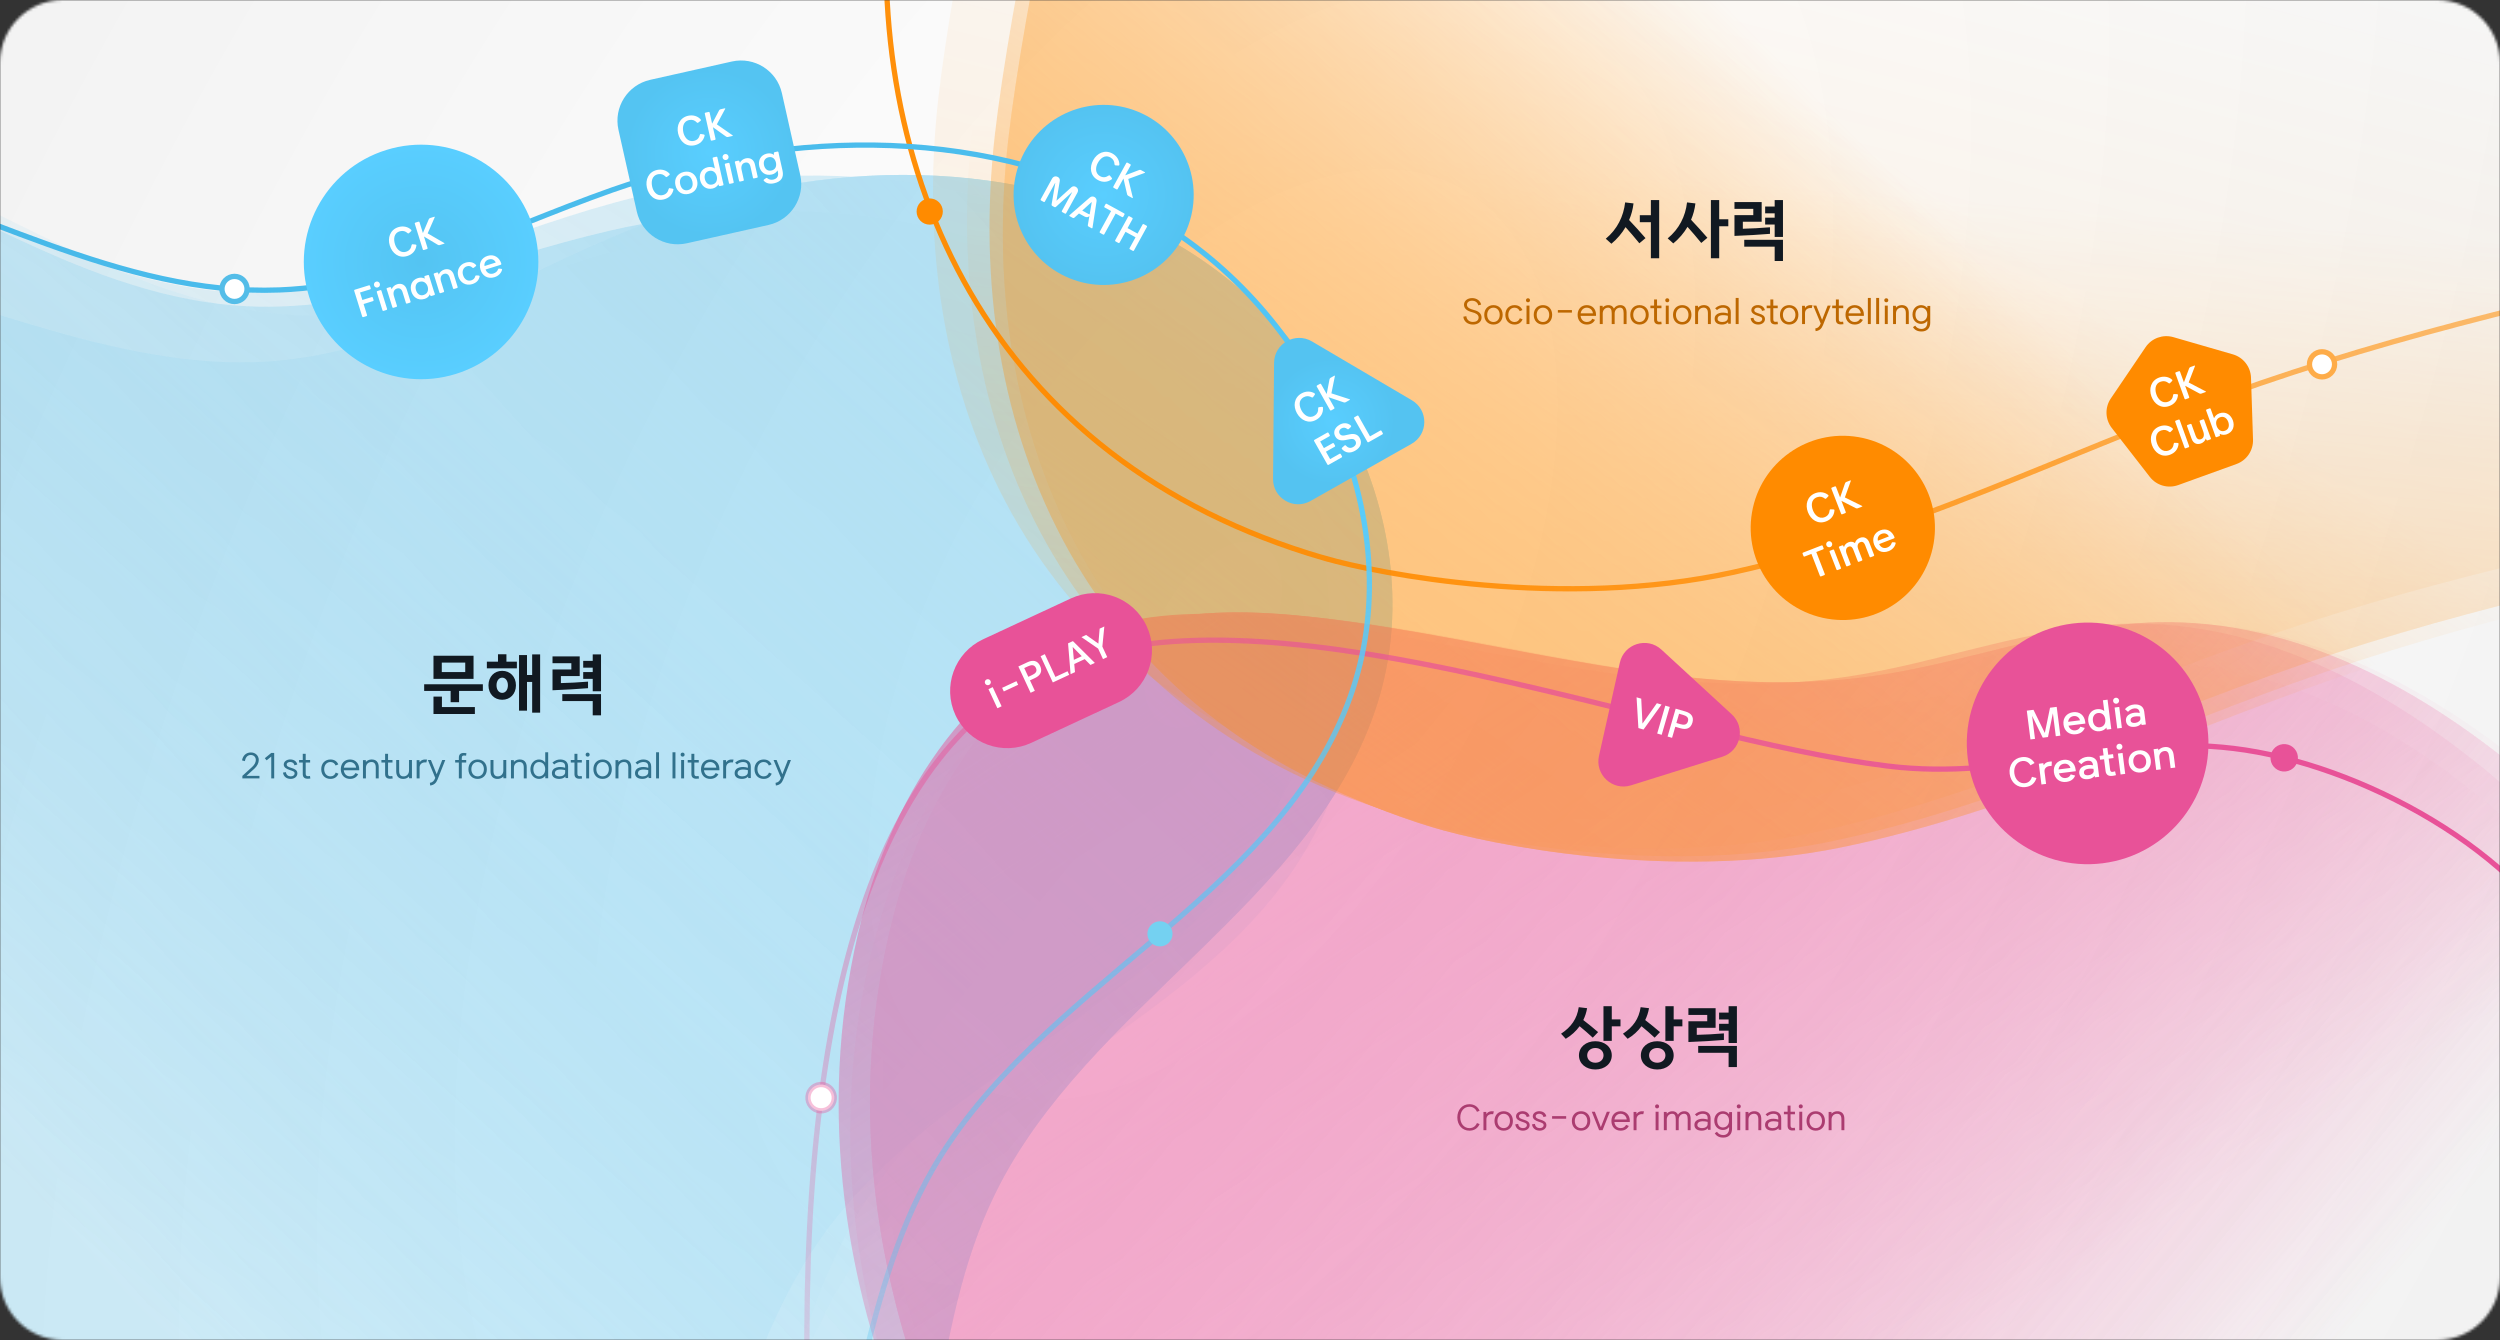 <svg width="944" height="506" viewBox="0 0 944 506" fill="none" xmlns="http://www.w3.org/2000/svg">
<rect x="0" y="0" width="944" height="506" fill="#333333" stroke="none"/>
<mask id="mask0_586_25871" style="mask-type:luminance" maskUnits="userSpaceOnUse" x="0" y="0" width="944" height="506">
<path d="M920.281 0H23.719C10.619 0 0 10.619 0 23.719V482.278C0 495.377 10.619 505.997 23.719 505.997H920.281C933.381 505.997 944 495.377 944 482.278V23.719C944 10.619 933.381 0 920.281 0Z" fill="white"/>
</mask>
<g mask="url(#mask0_586_25871)">
<path d="M944 0H0V505.997H944V0Z" fill="url(#paint0_radial_586_25871)"/>
<g opacity="0.4">
<path opacity="0.3" d="M-390.837 217.024C-407.642 279.592 -395.399 353.897 -352.082 402.078C-318.236 439.723 -265.546 452.864 -222.341 479.248C-157.848 518.638 -116.339 586.368 -58.566 635.087C-13.701 672.928 42.503 699.231 101.164 700.876C159.832 702.524 220.43 677.152 254.186 629.144C287.239 582.124 292.166 519.699 325.296 472.735C370.892 408.096 462.172 383.375 497.601 312.649C528.778 250.418 501.943 169.383 446.941 126.736C391.939 84.089 315.932 75.797 248.024 91.069C202.298 101.35 157.656 121.504 110.852 118.966C50.679 115.707 -0.583 75.93 -57.401 55.858C-129.593 30.355 -212.861 38.331 -278.898 77.07C-344.932 115.801 -377.084 165.823 -390.837 217.024Z" fill="url(#paint1_linear_586_25871)"/>
<path opacity="0.6" d="M-400.574 231.436C-414.515 294.704 -398.902 368.376 -353.439 414.535C-317.914 450.602 -264.681 461.331 -220.32 485.722C-154.102 522.137 -109.554 587.908 -49.625 633.947C-3.084 669.707 54.259 693.426 112.933 692.4C171.616 691.376 230.997 663.273 262.533 613.779C293.413 565.304 295.494 502.719 326.453 454.297C369.06 387.65 459.12 358.801 491.294 286.536C519.607 222.951 489.114 143.22 432.228 103.12C375.342 63.02 299.036 58.196 231.894 76.542C186.683 88.893 143.004 111.057 96.133 110.652C35.875 110.135 -17.144 72.731 -74.817 55.266C-148.094 33.073 -230.913 44.83 -295.119 86.534C-359.322 128.23 -389.165 179.662 -400.574 231.436Z" fill="url(#paint2_linear_586_25871)"/>
<g style="mix-blend-mode:overlay" opacity="0.8">
<path d="M-372.127 312.961C-378.719 377.41 -354.76 448.804 -304.303 489.445C-264.877 521.199 -210.763 525.753 -163.899 544.894C-93.941 573.474 -42.143 633.701 22.671 672.564C73.006 702.75 132.691 719.734 190.861 711.986C249.039 704.238 304.805 669.51 330.455 616.726C355.573 565.028 350.461 502.618 375.663 450.964C410.344 379.871 496.501 340.883 520.175 265.405C541.008 198.991 501.571 123.285 440.461 89.974C379.352 56.663 302.996 60.622 238.401 86.548C194.905 104.003 154.056 131.031 107.448 136.003C47.528 142.401 -9.431 111.326 -68.726 100.59C-144.065 86.948 -224.989 108.126 -283.988 156.919C-342.986 205.704 -366.732 260.22 -372.127 312.961Z" fill="url(#paint3_linear_586_25871)"/>
</g>
<g style="mix-blend-mode:overlay">
<path d="M-372.127 312.961C-378.719 377.41 -354.76 448.804 -304.303 489.445C-264.877 521.199 -210.763 525.753 -163.898 544.894C-93.941 573.474 -42.143 633.701 22.672 672.564C73.007 702.75 132.691 719.734 190.861 711.986C249.039 704.238 304.805 669.51 330.456 616.726C355.573 565.028 350.461 502.618 375.663 450.964C410.344 379.871 496.501 340.883 520.175 265.405C541.008 198.991 501.572 123.285 440.461 89.974C379.352 56.663 302.996 60.622 238.401 86.548C194.905 104.003 154.057 131.031 107.449 136.003C47.528 142.401 -9.43 111.326 -68.726 100.59C-144.065 86.948 -224.989 108.126 -283.988 156.919C-342.985 205.704 -366.732 260.22 -372.127 312.961Z" fill="url(#paint4_linear_586_25871)"/>
</g>
<g style="mix-blend-mode:overlay">
<path d="M-407.947 216.081C-424.454 278.728 -411.858 352.974 -368.314 400.949C-334.289 438.433 -281.537 451.323 -238.207 477.502C-173.528 516.585 -131.697 584.117 -73.694 632.561C-28.65 670.187 27.679 696.223 86.347 697.59C145.022 698.959 205.499 673.299 239.026 625.132C271.856 577.955 276.485 515.507 309.393 468.387C354.68 403.531 445.842 378.377 480.935 307.484C511.815 245.104 484.596 164.199 429.392 121.813C374.188 79.428 298.142 71.498 230.308 87.091C184.631 97.59 140.085 117.956 93.27 115.64C33.082 112.668 -18.368 73.135 -75.282 53.333C-147.593 28.173 -230.822 36.544 -296.674 75.597C-362.524 114.641 -394.438 164.815 -407.947 216.081Z" fill="url(#paint5_linear_586_25871)"/>
</g>
</g>
<g opacity="0.5">
<path opacity="0.3" d="M787.563 738.718C851.529 704.051 915.53 666.808 963.441 615.082C1011.35 563.349 1041.48 494.279 1026.74 429.375C1016.64 384.899 986.717 346.353 951.693 314.247C914.66 280.305 867.484 250.922 814.054 250.448C778.399 250.134 743.84 262.727 708.33 266.714C637.049 274.718 568.296 247.908 497.96 237.266C475.765 233.909 452.66 232.195 430.711 237.563C379.217 250.151 347.259 298.022 333.181 344.464C293.146 476.585 356.467 618.343 459.972 714.987C479.064 732.813 499.697 749.62 523.738 761.697C621.974 811.042 743.649 762.53 787.555 738.727L787.563 738.718Z" fill="url(#paint6_linear_586_25871)"/>
<path opacity="0.3" d="M813.841 723.84C876.284 686.939 938.656 647.465 984.306 594.11C1029.94 540.748 1057.03 470.721 1039.43 406.462C1027.36 362.429 995.73 325.026 959.283 294.236C920.748 261.683 872.267 234.048 818.806 235.493C783.127 236.461 749.116 250.272 713.775 255.527C642.832 266.077 572.883 241.783 502.063 233.687C479.715 231.132 456.529 230.251 434.813 236.398C383.863 250.812 354.01 299.745 341.976 346.61C307.758 479.931 377.343 619.162 485.132 711.917C505.013 729.025 526.393 745.059 550.97 756.252C651.403 801.981 770.964 749.186 813.833 723.85L813.841 723.84Z" fill="url(#paint7_linear_586_25871)"/>
<g style="mix-blend-mode:overlay">
<path d="M809.16 723.331C871.603 686.43 933.975 646.956 979.626 593.601C1025.26 540.24 1052.35 470.212 1034.75 405.954C1022.68 361.92 991.05 324.518 954.603 293.727C916.068 261.175 867.587 233.539 814.125 234.985C778.448 235.953 744.437 249.764 709.095 255.018C638.152 265.568 568.204 241.275 497.383 233.178C475.035 230.624 451.85 229.741 430.133 235.889C379.183 250.304 349.33 299.237 337.297 346.101C303.079 479.423 372.664 618.654 480.453 711.408C500.333 728.517 521.713 744.551 546.291 755.744C646.723 801.475 766.285 748.677 809.152 723.341L809.16 723.331Z" fill="url(#paint8_linear_586_25871)"/>
</g>
<g style="mix-blend-mode:overlay">
<path d="M809.16 723.331C871.603 686.43 933.975 646.956 979.626 593.601C1025.26 540.24 1052.35 470.212 1034.75 405.954C1022.68 361.92 991.05 324.518 954.603 293.727C916.068 261.175 867.587 233.539 814.125 234.985C778.448 235.953 744.437 249.764 709.095 255.018C638.152 265.568 568.204 241.275 497.383 233.178C475.035 230.624 451.85 229.741 430.133 235.889C379.183 250.304 349.33 299.237 337.297 346.101C303.079 479.423 372.664 618.654 480.453 711.408C500.333 728.517 521.713 744.551 546.291 755.744C646.723 801.475 766.285 748.677 809.152 723.341L809.16 723.331Z" fill="url(#paint9_linear_586_25871)"/>
</g>
<g style="mix-blend-mode:overlay">
<path d="M797.308 723.87C859.751 686.969 922.123 647.494 967.773 594.14C1013.41 540.779 1040.49 470.751 1022.9 406.493C1010.83 362.459 979.198 325.056 942.75 294.267C904.215 261.714 855.735 234.078 802.273 235.524C766.595 236.491 732.584 250.303 697.242 255.557C626.299 266.107 556.35 241.814 485.53 233.717C463.182 231.162 439.997 230.281 418.28 236.427C367.33 250.843 337.476 299.776 325.443 346.64C291.226 479.962 360.811 619.192 468.599 711.946C488.48 729.055 509.859 745.09 534.437 756.283C634.869 802.013 754.431 749.216 797.3 723.88L797.308 723.87Z" fill="url(#paint10_linear_586_25871)"/>
</g>
</g>
<g opacity="0.5">
<path opacity="0.3" d="M514.31 296.532C388.133 257.847 341.568 148.81 354.334 36.959C359.523 -8.443 381.081 -123.944 405.596 -167.253C500.016 -334.115 565.641 -441.683 692.178 -596.822C745.52 -662.228 826.346 -693.585 869.902 -704.273C920.604 -716.702 965.29 -715.744 1007.33 -704.25C1071.98 -686.596 1107.19 -633.558 1126.62 -580.232C1146.06 -526.905 1154.88 -469.101 1188.36 -421.929C1273.38 -302.153 1504.29 -265.416 1517.19 -120.666C1526.94 -11.345 1395.88 92.162 1263.42 138.198C1130.97 184.234 988.716 194.469 856.129 240.14C793.615 261.663 733.35 291.024 668.768 304.214C604.169 317.409 534.784 302.799 514.305 296.519L514.31 296.532Z" fill="url(#paint11_linear_586_25871)"/>
<path opacity="0.6" d="M527.159 307.368C400.983 268.683 354.418 159.645 367.184 47.795C372.373 2.393 393.931 -113.108 418.445 -156.417C512.866 -323.28 578.49 -430.847 705.027 -585.987C758.369 -651.392 839.194 -682.749 882.757 -693.437C933.452 -705.865 978.138 -704.909 1020.19 -693.414C1084.83 -675.76 1120.04 -622.722 1139.47 -569.396C1158.9 -516.069 1167.73 -458.265 1201.21 -411.093C1286.23 -291.317 1517.13 -254.58 1530.04 -109.83C1539.79 -0.509 1408.72 102.998 1276.27 149.034C1143.82 195.07 1001.56 205.306 868.977 250.977C806.462 272.498 746.2 301.86 681.617 315.05C617.018 328.245 547.633 313.635 527.155 307.355L527.159 307.368Z" fill="url(#paint12_linear_586_25871)"/>
<g style="mix-blend-mode:overlay" opacity="0.7">
<path d="M540.684 312.315C414.508 273.63 367.943 164.592 380.709 52.742C385.898 7.34 407.456 -108.161 431.97 -151.47C526.391 -318.332 592.016 -425.899 718.553 -581.04C771.895 -646.444 852.721 -677.802 896.277 -688.49C946.979 -700.918 991.665 -699.961 1033.71 -688.467C1098.36 -670.813 1133.57 -617.775 1153 -564.448C1172.43 -511.122 1181.26 -453.318 1214.73 -406.146C1299.75 -286.37 1530.66 -249.633 1543.56 -104.883C1553.31 4.438 1422.25 107.945 1289.8 153.981C1157.35 200.017 1015.09 210.253 882.504 255.923C819.99 277.445 759.725 306.808 695.143 319.997C630.544 333.192 561.158 318.582 540.68 312.302L540.684 312.315Z" fill="url(#paint13_linear_586_25871)"/>
</g>
<g style="mix-blend-mode:overlay">
<path d="M540.684 312.315C414.508 273.63 367.943 164.592 380.709 52.742C385.898 7.34 407.456 -108.161 431.97 -151.47C526.391 -318.332 592.016 -425.899 718.553 -581.04C771.895 -646.444 852.721 -677.802 896.277 -688.49C946.979 -700.918 991.665 -699.961 1033.71 -688.467C1098.36 -670.813 1133.57 -617.775 1153 -564.448C1172.43 -511.122 1181.26 -453.318 1214.73 -406.146C1299.75 -286.37 1530.66 -249.633 1543.56 -104.883C1553.31 4.438 1422.25 107.945 1289.8 153.981C1157.35 200.017 1015.09 210.253 882.504 255.923C819.99 277.445 759.725 306.808 695.143 319.997C630.544 333.192 561.158 318.582 540.68 312.302L540.684 312.315Z" fill="url(#paint14_linear_586_25871)"/>
</g>
<g style="mix-blend-mode:overlay">
<path d="M535.65 310.312C409.472 271.627 362.909 162.589 375.674 50.738C380.863 5.336 402.421 -110.164 426.936 -153.474C521.356 -320.336 586.981 -427.903 713.518 -583.043C766.859 -648.448 847.684 -679.806 891.248 -690.493C941.942 -702.922 986.628 -701.965 1028.68 -690.471C1093.32 -672.817 1128.53 -619.779 1147.96 -566.452C1167.4 -513.126 1176.22 -455.321 1209.7 -408.15C1294.72 -288.373 1525.63 -251.636 1538.53 -106.886C1548.28 2.434 1417.22 105.941 1284.76 151.977C1152.31 198.014 1010.05 208.249 877.467 253.92C814.953 275.442 754.69 304.803 690.108 317.993C625.508 331.188 556.124 316.578 535.646 310.298L535.65 310.312Z" fill="url(#paint15_linear_586_25871)"/>
</g>
</g>
<path d="M499.996 210.743C373.246 173.98 325.029 65.663 336.094 -46.369C340.592 -91.845 360.392 -207.66 384.245 -251.337C476.118 -419.615 540.101 -528.167 664.265 -685.212C716.607 -751.421 796.951 -784.003 840.34 -795.348C890.837 -808.551 935.539 -808.274 977.758 -797.419C1042.66 -780.748 1078.67 -728.252 1098.91 -675.227C1119.15 -622.202 1128.85 -564.538 1163.05 -517.881C1249.87 -399.411 1481.32 -366.187 1496.42 -221.65C1507.83 -112.491 1378.36 -7.003 1246.62 41.041C1114.88 89.085 972.793 101.481 840.917 149.162C778.738 171.632 718.927 201.906 654.553 216.075C590.162 230.251 520.563 216.698 499.992 210.729L499.996 210.743Z" stroke="url(#paint16_linear_586_25871)" stroke-width="2" stroke-miterlimit="10" stroke-linecap="round"/>
<path d="M730.142 205.166C733.362 186.225 720.618 168.26 701.677 165.04C682.736 161.82 664.771 174.564 661.551 193.505C658.331 212.445 671.075 230.41 690.016 233.63C708.957 236.85 726.921 224.106 730.142 205.166Z" fill="#FF8B00"/>
<path d="M689.041 188.249C689.238 188.402 689.431 188.387 689.593 188.217L690.332 187.443C690.495 187.273 690.494 187.075 690.324 186.912C689.112 185.871 687.252 185.523 685.434 186.227C682.356 187.421 681.579 190.575 682.669 193.389C683.764 196.215 686.387 198.099 689.532 196.88C691.376 196.166 692.546 194.735 692.697 192.723C692.713 192.488 692.572 192.36 692.337 192.344L691.246 192.324C691.011 192.308 690.882 192.45 690.866 192.684C690.761 193.87 690.239 194.806 689.004 195.283C686.695 196.178 685.149 194.198 684.59 192.752C683.962 191.132 683.667 188.637 686.129 187.744C687.299 187.337 688.194 187.6 689.041 188.249ZM695.188 193.972C695.275 194.197 695.441 194.27 695.666 194.183L696.728 193.772C696.953 193.684 697.027 193.518 696.939 193.292L695.32 189.112L700.797 191.905C701 191.994 701.253 192.018 701.465 191.936L703.071 191.314C703.283 191.231 703.282 191.11 703.08 191.02L696.624 187.829L698.849 181.639C698.929 181.411 698.853 181.334 698.627 181.42L697.154 181.991C696.929 182.079 696.766 182.249 696.687 182.478L694.826 187.839L693.294 183.884C693.207 183.659 693.04 183.585 692.815 183.673L691.753 184.084C691.528 184.172 691.455 184.337 691.542 184.563L695.188 193.972ZM687.192 217.419C687.279 217.644 687.445 217.718 687.671 217.63L688.811 217.188C689.038 217.1 689.11 216.935 689.023 216.709L685.82 208.442L688.367 207.455C688.593 207.368 688.666 207.202 688.579 206.976L688.27 206.18C688.183 205.954 688.017 205.881 687.792 205.969L680.878 208.648C680.652 208.735 680.58 208.901 680.667 209.126L680.975 209.922C681.063 210.148 681.229 210.221 681.454 210.134L683.989 209.151L687.192 217.419ZM692.569 207.75C692.482 207.524 692.316 207.452 692.09 207.539L691.082 207.929C690.856 208.017 690.783 208.183 690.87 208.408L693.437 215.03C693.524 215.255 693.69 215.329 693.915 215.241L694.924 214.85C695.149 214.763 695.223 214.597 695.135 214.372L692.569 207.75ZM691.771 205.099C691.539 204.501 690.89 204.204 690.292 204.435C689.709 204.662 689.416 205.324 689.647 205.921C689.879 206.519 690.537 206.798 691.12 206.572C691.718 206.34 692.002 205.696 691.771 205.099ZM697.085 213.616C697.172 213.841 697.338 213.915 697.564 213.827L698.572 213.437C698.798 213.35 698.871 213.184 698.784 212.958L697.277 209.07C697.005 208.366 696.764 206.919 698.037 206.425C699.112 206.008 699.577 206.973 699.809 207.569L701.491 211.909C701.578 212.134 701.744 212.208 701.969 212.12L702.978 211.73C703.203 211.642 703.277 211.477 703.189 211.251L701.631 207.23C701.359 206.527 701.196 205.201 702.457 204.713C703.558 204.286 704.036 205.245 704.268 205.842L705.949 210.182C706.037 210.407 706.202 210.48 706.428 210.393L707.436 210.002C707.662 209.914 707.735 209.749 707.647 209.523L705.802 204.76C705.375 203.658 704.2 202.358 702.329 203.083C701.2 203.52 700.697 204.189 700.441 205.066C699.815 204.591 699.025 204.363 698.016 204.754C697.02 205.14 696.455 205.847 696.286 206.63C696.219 206.458 696.144 206.304 696.069 206.149C695.968 205.929 695.789 205.861 695.563 205.949L694.595 206.324C694.37 206.411 694.309 206.572 694.411 206.792C694.542 207.093 694.673 207.392 694.796 207.711L697.085 213.616ZM715.124 203.299C715.337 203.217 715.426 203.015 715.349 202.815C714.49 200.599 712.445 199.3 709.991 200.251C707.669 201.152 706.773 203.33 707.683 205.679C708.536 207.882 710.608 209.094 713.156 208.106C714.589 207.551 715.548 206.401 715.799 205.159C715.838 204.945 715.705 204.798 715.47 204.783L714.667 204.758C714.445 204.737 714.311 204.866 714.256 205.116C714.115 205.659 713.64 206.362 712.619 206.757C711.199 207.308 710.049 206.548 709.577 205.448L715.124 203.299ZM709.097 204.169C708.848 203.212 709.231 202.072 710.465 201.594C711.725 201.106 712.73 201.571 713.232 202.552L709.097 204.169Z" fill="white"/>
<path d="M351.082 83.831C353.265 83.819 355.025 82.04 355.013 79.857C355.002 77.674 353.222 75.913 351.039 75.925C348.856 75.937 347.095 77.716 347.107 79.899C347.119 82.082 348.898 83.843 351.082 83.831Z" fill="#FF8B00" stroke="#FF8B00" stroke-width="2"/>
<path d="M810.171 131.096C812.472 127.694 816.71 126.163 820.655 127.305L843.124 133.802C847.077 134.944 849.844 138.498 849.979 142.606L850.738 165.985C850.872 170.093 848.35 173.82 844.484 175.217L822.481 183.168C818.615 184.566 814.29 183.315 811.768 180.071L797.411 161.607C794.889 158.362 794.738 153.862 797.047 150.459L810.171 131.096Z" fill="#FF8B00"/>
<path d="M818.853 144.666C819.042 144.824 819.24 144.814 819.406 144.648L820.157 143.891C820.323 143.725 820.331 143.526 820.165 143.359C818.979 142.29 817.129 141.901 815.295 142.563C812.188 143.685 811.342 146.822 812.362 149.659C813.397 152.51 815.975 154.453 819.145 153.307C821.003 152.634 822.205 151.231 822.402 149.223C822.426 148.988 822.292 148.857 822.055 148.835L820.964 148.791C820.726 148.77 820.6 148.908 820.576 149.143C820.442 150.325 819.896 151.248 818.655 151.698C816.323 152.54 814.828 150.525 814.299 149.066C813.706 147.433 813.468 144.932 815.951 144.095C817.129 143.714 818.022 143.998 818.853 144.666ZM824.869 150.527C824.948 150.755 825.114 150.831 825.344 150.749L826.411 150.363C826.64 150.28 826.711 150.116 826.632 149.889L825.106 145.673L830.522 148.589C830.72 148.683 830.973 148.713 831.186 148.635L832.807 148.05C833.02 147.973 833.02 147.851 832.823 147.758L826.443 144.42L828.806 138.283C828.893 138.056 828.822 137.977 828.593 138.059L827.107 138.596C826.877 138.678 826.711 138.844 826.624 139.071L824.648 144.388L823.201 140.4C823.122 140.172 822.956 140.096 822.727 140.178L821.659 140.564C821.43 140.647 821.351 140.811 821.438 141.038L824.869 150.527ZM819.074 163.081C819.264 163.239 819.461 163.229 819.627 163.063L820.378 162.306C820.544 162.14 820.552 161.941 820.386 161.774C819.2 160.706 817.342 160.316 815.516 160.978C812.409 162.101 811.555 165.237 812.583 168.075C813.619 170.925 816.196 172.868 819.366 171.722C821.224 171.049 822.426 169.646 822.624 167.638C822.648 167.404 822.505 167.272 822.276 167.25L821.185 167.206C820.948 167.185 820.813 167.323 820.798 167.558C820.663 168.741 820.118 169.663 818.876 170.113C816.544 170.955 815.05 168.94 814.52 167.481C813.927 165.849 813.69 163.347 816.172 162.511C817.35 162.129 818.244 162.413 819.074 163.081ZM823.082 158.666C823.003 158.439 822.837 158.361 822.608 158.444L821.588 158.811C821.367 158.893 821.288 159.058 821.367 159.286L824.893 169.042C824.98 169.27 825.138 169.346 825.367 169.264L826.387 168.896C826.616 168.814 826.688 168.65 826.609 168.423L823.082 158.666ZM834.625 165.918C834.831 165.845 834.91 165.664 834.823 165.454C834.697 165.151 834.586 164.888 834.483 164.607L832.309 158.584C832.23 158.357 832.064 158.28 831.835 158.362L830.815 158.73C830.593 158.812 830.514 158.976 830.593 159.203L831.937 162.924C832.396 164.183 832.238 165.42 831.123 165.822C830.19 166.16 829.51 165.754 829.091 164.589L827.541 160.306C827.462 160.079 827.296 160.002 827.067 160.084L826.055 160.452C825.826 160.534 825.747 160.698 825.834 160.926L827.557 165.704C828.134 167.296 829.423 168.057 831.091 167.452C831.953 167.142 832.673 166.426 832.918 165.596C832.981 165.757 833.052 165.913 833.123 166.068C833.234 166.287 833.408 166.358 833.637 166.276L834.625 165.918ZM834.768 154.442C834.681 154.215 834.523 154.138 834.293 154.22L833.273 154.588C833.052 154.67 832.973 154.834 833.052 155.062L836.199 163.761C836.325 164.123 836.436 164.462 836.555 164.828C836.634 165.056 836.784 165.138 837.013 165.056L838.001 164.697C838.215 164.62 838.31 164.419 838.254 164.214C838.231 164.102 838.183 163.981 838.152 163.888L838.254 163.849C838.879 164.229 839.978 164.301 840.792 164.006C843.298 163.101 843.876 160.804 843.125 158.716C842.421 156.79 840.563 155.162 838.009 156.085C837.005 156.448 836.333 157.19 836.088 157.808L835.993 157.842L834.768 154.442ZM841.393 159.327C841.796 160.452 841.788 162.059 840.144 162.654C838.563 163.224 837.464 162.122 837.029 160.904C836.515 159.486 836.863 158.072 838.294 157.555C839.717 157.042 840.863 157.881 841.393 159.327Z" fill="white"/>
<path d="M876.796 142.312C879.416 142.312 881.54 140.188 881.54 137.568C881.54 134.948 879.416 132.824 876.796 132.824C874.177 132.824 872.053 134.948 872.053 137.568C872.053 140.188 874.177 142.312 876.796 142.312Z" fill="white" stroke="#FEAC49" stroke-width="2"/>
<path d="M363.016 665.773C385.955 690.887 418.047 705.982 450.838 715.054C572.248 748.654 664.229 703.899 737.935 601.737C757.164 575.087 786.652 537.452 828.127 524.749C844.01 519.884 899.528 519.824 915.372 514.827C974.257 496.264 998.656 420.975 972.85 364.885C952.934 321.585 890.649 288.259 843.331 282.599C796.012 276.939 760.262 295.06 712.963 289.281C627.898 278.87 486.379 221.206 405.458 249.418C342.827 271.258 305.08 348.808 304.675 504.074C304.492 574.462 326.381 625.65 363.018 665.763L363.016 665.773Z" stroke="url(#paint17_linear_586_25871)" stroke-width="2" stroke-miterlimit="10" stroke-linecap="round"/>
<path d="M866.677 285.703C866.922 288.002 865.262 290.066 862.961 290.313C860.661 290.56 858.597 288.897 858.352 286.598C858.107 284.299 859.767 282.236 862.068 281.988C864.369 281.741 866.432 283.404 866.677 285.703Z" fill="#E85298" stroke="#E85298" stroke-width="2"/>
<path d="M315.01 413.952C315.304 416.685 313.327 419.139 310.593 419.433C307.861 419.726 305.407 417.749 305.113 415.016C304.82 412.283 306.797 409.829 309.53 409.536C312.262 409.242 314.716 411.219 315.01 413.952Z" fill="white" stroke="url(#paint18_linear_586_25871)" stroke-width="2" stroke-miterlimit="10" stroke-linecap="round"/>
<path d="M653.906 269.726C659.281 274.671 657.286 283.58 650.316 285.762L615.867 296.545C608.897 298.727 602.179 292.546 603.774 285.418L611.66 250.193C613.256 243.065 621.968 240.339 627.343 245.284L653.906 269.726Z" fill="#E85298"/>
<path d="M627.398 266.042L625.635 265.53L620.198 273.227L619.732 263.815L617.969 263.303L618.657 274.914L620.598 275.478L627.398 266.042ZM627.451 277.468L630.507 266.945L628.812 266.453L625.756 276.976L627.451 277.468ZM639.057 272.867C639.72 270.584 638.488 269.263 636.425 268.664L632.735 267.592L629.679 278.115L631.373 278.608L632.588 274.426L634.583 275.005C636.647 275.605 638.394 275.149 639.057 272.867ZM637.363 272.374C636.942 273.823 635.762 273.806 634.49 273.437L633.001 273.004L634.017 269.506L635.506 269.938C636.778 270.308 637.783 270.926 637.363 272.374Z" fill="white"/>
<path d="M833.547 274.981C830.385 249.983 807.558 232.282 782.561 235.444C757.563 238.605 739.862 261.432 743.023 286.43C746.185 311.427 769.012 329.129 794.009 325.967C819.007 322.806 836.708 299.978 833.547 274.981Z" fill="#E85298"/>
<path d="M777.99 277.786L776.614 266.915L774.087 267.235L772.123 276.764L767.847 268.024L765.319 268.343L766.694 279.215L768.417 278.997L767.319 270.314L771.345 278.555L773.321 278.305L775.169 269.321L776.267 278.004L777.99 277.786ZM787.2 274.857L785.523 274.409C785.244 275.147 784.678 275.664 783.689 275.789C782.419 275.95 781.452 275.226 781.071 274.026L787.438 273.221C787.423 272.993 787.395 272.767 787.372 272.583C787.05 270.042 785.236 268.622 782.821 268.927C780.379 269.236 778.862 271.077 779.183 273.619C779.505 276.16 781.432 277.566 783.875 277.257C785.682 277.028 786.689 276.141 787.2 274.857ZM783.007 270.396C784.179 270.247 785.09 270.878 785.417 271.984L780.927 272.552C781.054 271.403 781.807 270.548 783.007 270.396ZM797.212 275.283L795.813 264.2L794.057 264.422L794.571 268.488C793.884 267.916 792.919 267.65 791.804 267.791C789.685 268.059 788.208 269.881 788.531 272.436C788.854 274.992 790.737 276.389 792.856 276.121C793.971 275.98 794.84 275.483 795.378 274.741L795.504 275.499L797.212 275.283ZM794.959 271.624C795.188 273.459 794.152 274.465 792.895 274.624C791.725 274.773 790.508 274.008 790.281 272.215C790.055 270.422 791.045 269.379 792.215 269.231C793.472 269.072 794.722 269.789 794.959 271.624ZM801.221 274.848L800.224 266.942L798.469 267.163L799.473 275.069L801.221 274.848ZM800.169 264.453C800.09 263.831 799.513 263.388 798.896 263.466C798.271 263.545 797.829 264.117 797.908 264.738C797.987 265.36 798.556 265.804 799.181 265.725C799.797 265.647 800.24 265.074 800.169 264.453ZM810.281 273.559L809.656 268.66C809.364 266.345 807.372 265.88 805.854 266.014C804.581 266.133 803.411 266.581 802.391 267.8L803.537 268.789C804.217 268.043 805.063 267.563 805.925 267.497C806.763 267.434 807.751 267.61 807.925 269.008L807.949 269.206C805.537 268.709 802.438 269.659 802.77 272.271C802.984 273.937 804.249 274.68 806.217 274.432C807.245 274.301 808.051 273.856 808.565 273.187L808.668 273.763L810.281 273.559ZM806.328 272.954C805.442 273.066 804.628 272.897 804.525 272.063C804.351 270.68 806.028 270.325 808.123 270.548L808.21 271.281C808.312 272.1 807.403 272.818 806.328 272.954ZM768.969 293.777L767.263 293.333C766.887 294.672 766.023 295.556 764.682 295.725C762.607 295.987 760.917 294.423 760.61 291.994C760.303 289.566 761.55 287.629 763.625 287.366C764.966 287.197 766.021 287.824 766.711 288.971L768.252 288.115C767.139 286.348 765.5 285.637 763.439 285.898C760.347 286.29 758.445 288.94 758.859 292.215C759.273 295.491 761.776 297.584 764.868 297.193C766.929 296.933 768.338 295.822 768.969 293.777ZM774.769 287.549C773.029 287.511 772.186 288.106 771.691 288.957L771.563 288.17L769.854 288.386L770.845 296.222L772.596 296.001L772.025 291.482C771.833 289.972 772.935 289.159 774.694 289.223L774.769 287.549ZM783.579 292.847L781.901 292.4C781.621 293.138 781.055 293.654 780.067 293.779C778.796 293.94 777.83 293.215 777.448 292.016L783.816 291.21C783.802 290.983 783.773 290.757 783.749 290.573C783.428 288.032 781.613 286.612 779.199 286.917C776.756 287.226 775.239 289.068 775.561 291.609C775.882 294.151 777.81 295.556 780.252 295.247C782.06 295.019 783.066 294.131 783.579 292.847ZM779.385 288.386C780.557 288.238 781.468 288.868 781.795 289.975L777.305 290.542C777.432 289.393 778.185 288.537 779.385 288.386ZM792.65 293.321L792.026 288.422C791.733 286.106 789.741 285.641 788.223 285.777C786.947 285.894 785.784 286.343 784.762 287.562L785.905 288.551C786.585 287.805 787.429 287.325 788.295 287.259C789.134 287.196 790.117 287.373 790.294 288.771L790.319 288.968C787.903 288.47 784.81 289.421 785.141 292.033C785.351 293.699 786.622 294.442 788.584 294.193C789.615 294.063 790.419 293.617 790.935 292.95L791.037 293.525L792.65 293.321ZM788.699 292.716C787.809 292.829 786.999 292.659 786.893 291.826C786.718 290.442 788.394 290.086 790.489 290.309L790.581 291.044C790.682 291.863 789.772 292.581 788.699 292.716ZM798.991 292.691L798.643 291.243C798.359 291.351 798.05 291.433 797.797 291.465C797.165 291.545 796.864 291.311 796.769 290.591L796.248 286.468L798.074 286.237L797.884 284.769L796.066 284.999L795.734 282.402L793.986 282.624L794.311 285.221L792.8 285.412L792.99 286.88L794.5 286.69L795.07 291.179C795.243 292.577 796.161 293.163 797.686 292.97C798.153 292.912 798.612 292.811 798.991 292.691ZM802.478 292.221L801.481 284.315L799.726 284.536L800.73 292.442L802.478 292.221ZM801.426 281.826C801.347 281.204 800.77 280.761 800.153 280.839C799.529 280.917 799.086 281.491 799.165 282.111C799.244 282.733 799.813 283.177 800.438 283.098C801.054 283.02 801.505 282.447 801.426 281.826ZM812.131 286.985C811.807 284.443 809.878 283.037 807.435 283.346C804.992 283.655 803.474 285.497 803.798 288.038C804.122 290.58 806.051 291.985 808.486 291.676C810.929 291.367 812.447 289.526 812.131 286.985ZM810.376 287.206C810.574 288.773 809.775 290.022 808.304 290.208C806.834 290.394 805.751 289.383 805.545 287.816C805.348 286.249 806.154 285 807.625 284.814C809.087 284.629 810.178 285.639 810.376 287.206ZM821.381 289.831L820.765 284.974C820.488 282.8 819.041 281.764 817.065 282.143C816.139 282.317 815.436 282.778 815.025 283.348L814.914 282.688L813.191 282.906L814.179 290.742L815.934 290.52L815.373 286.101C815.215 284.859 815.918 283.837 817.112 283.615C818.314 283.39 818.875 284.08 819.057 285.52L819.626 290.052L821.381 289.831Z" fill="white"/>
<path d="M404.328 225.984L371.237 241.382C360.438 246.407 355.757 259.235 360.782 270.034C365.808 280.833 378.636 285.514 389.435 280.489L422.526 265.091C433.325 260.066 438.006 247.238 432.981 236.438C427.956 225.639 415.127 220.958 404.328 225.984Z" fill="#E85298"/>
<path d="M378.206 266.692L374.844 259.466L373.244 260.211L376.606 267.436L378.206 266.692ZM374.031 257.113C373.767 256.546 373.086 256.297 372.519 256.561C371.951 256.826 371.703 257.506 371.967 258.074C372.231 258.642 372.912 258.89 373.479 258.626C374.047 258.362 374.295 257.681 374.031 257.113ZM384.454 258.573L383.818 257.206L378.399 259.727L379.035 261.095L384.454 258.573ZM392.761 251.474C391.759 249.319 389.962 249.135 388.013 250.042L384.53 251.663L389.153 261.598L390.753 260.854L388.915 256.905L390.8 256.029C392.748 255.122 393.764 253.629 392.761 251.474ZM391.162 252.219C391.798 253.586 390.898 254.35 389.697 254.909L388.292 255.563L386.755 252.261L388.16 251.606C389.361 251.048 390.525 250.851 391.162 252.219ZM403.738 254.811L403.113 253.469L398.521 255.606L394.522 247.013L392.922 247.758L397.545 257.693L403.738 254.811ZM413.416 250.308L405.129 242.077L403.297 242.93L404.255 254.571L405.919 253.796L405.637 250.725L409.585 248.889L411.752 251.083L413.416 250.308ZM405.047 244.297L408.47 247.775L405.49 249.161L405.047 244.297ZM416.995 236.556L415.227 237.379L414.75 243.032L410.118 239.756L408.35 240.578L414.653 244.913L416.495 248.874L418.096 248.13L416.253 244.169L416.995 236.556Z" fill="white"/>
<path d="M-384.793 253.952C-395.683 317.816 -376.557 390.654 -328.932 434.581C-291.718 468.901 -238.031 477.066 -192.553 499.301C-124.664 532.499 -77.013 596.058 -14.945 639.17C33.257 672.657 91.671 693.599 150.229 689.759C208.795 685.923 266.76 655.005 295.886 604.055C324.406 554.155 323.483 491.543 352.085 441.691C391.446 373.078 480.02 339.943 508.692 266.218C533.922 201.348 499.64 123.172 440.897 85.846C382.154 48.52 305.704 47.361 239.519 68.905C194.952 83.41 152.386 107.644 105.55 109.486C45.336 111.86 -9.416 77.042 -67.86 62.362C-142.117 43.709 -224.276 59.424 -286.409 104.159C-348.539 148.886 -375.881 201.692 -384.793 253.952Z" stroke="url(#paint19_linear_586_25871)" stroke-width="2" stroke-miterlimit="10" stroke-linecap="round"/>
<path d="M403.771 105.032C421.128 112.192 441.003 103.925 448.163 86.567C455.322 69.21 447.055 49.336 429.698 42.176C412.34 35.017 392.466 43.284 385.306 60.641C378.147 77.998 386.414 97.873 403.771 105.032Z" fill="url(#paint20_radial_586_25871)"/>
<path d="M420.835 62.042C420.845 62.291 420.979 62.429 421.214 62.445L422.282 62.511C422.517 62.527 422.668 62.399 422.684 62.164C422.701 60.566 421.771 58.919 420.062 57.98C417.168 56.391 414.253 57.826 412.8 60.471C411.341 63.128 411.587 66.347 414.543 67.971C416.277 68.923 418.125 68.899 419.762 67.72C419.953 67.581 419.96 67.39 419.821 67.2L419.134 66.352C418.995 66.162 418.804 66.154 418.614 66.293C417.639 66.975 416.586 67.177 415.426 66.54C413.256 65.348 413.777 62.891 414.524 61.531C415.359 60.009 417.08 58.177 419.347 59.488C420.412 60.121 420.787 60.976 420.835 62.042ZM420.409 70.429C420.293 70.641 420.343 70.815 420.555 70.931L421.553 71.48C421.766 71.596 421.94 71.545 422.056 71.333L424.214 67.404L425.6 73.393C425.662 73.606 425.807 73.815 426.007 73.925L427.516 74.754C427.715 74.863 427.808 74.784 427.746 74.572L426.035 67.576L432.205 65.298C432.431 65.211 432.442 65.103 432.23 64.987L430.845 64.227C430.633 64.11 430.398 64.095 430.172 64.182L424.871 66.206L426.913 62.489C427.029 62.277 426.978 62.103 426.766 61.987L425.768 61.439C425.556 61.322 425.382 61.373 425.266 61.585L420.409 70.429ZM400.187 68.29C400.267 67.701 399.997 67.13 399.485 66.849C398.587 66.356 397.71 66.622 397.238 67.482L392.991 75.216C392.874 75.428 392.925 75.602 393.137 75.719L394.06 76.226C394.272 76.342 394.446 76.291 394.563 76.079L398.364 69.156C398.454 68.994 398.485 68.995 398.458 69.192L397.079 77.202C397.026 77.448 397.121 77.63 397.332 77.746L398.131 78.185C398.343 78.301 398.548 78.284 398.726 78.106L404.721 72.63C404.833 72.514 404.871 72.534 404.789 72.684L400.987 79.607C400.871 79.819 400.921 79.993 401.133 80.109L402.081 80.63C402.293 80.746 402.467 80.696 402.584 80.484L406.83 72.75C407.303 71.889 407.044 71 406.183 70.528C405.647 70.233 405.02 70.311 404.566 70.695L398.924 75.795L400.187 68.29ZM409.497 81.747C410.208 82.138 410.847 82.099 411.278 81.638C411.292 81.613 411.318 81.595 411.351 81.565L410.767 84.994C410.713 85.24 410.808 85.422 411.02 85.538L412.155 86.162C412.354 86.271 412.491 86.2 412.531 85.979L414.064 75.975C414.158 75.329 413.851 74.706 413.265 74.384C412.704 74.076 412.013 74.151 411.519 74.578L403.874 81.225C403.709 81.378 403.722 81.531 403.922 81.641L405.069 82.272C405.281 82.388 405.473 82.363 405.677 82.199L407.426 80.61L409.497 81.747ZM412.105 76.377C412.204 76.285 412.254 76.313 412.23 76.446L411.466 80.912C411.3 80.919 411.13 80.874 410.942 80.772C410.256 80.395 409.44 79.93 408.704 79.526L408.654 79.499L412.105 76.377ZM415.283 87.457C415.166 87.67 415.217 87.844 415.429 87.96L416.502 88.549C416.714 88.665 416.888 88.615 417.004 88.403L421.272 80.632L423.666 81.947C423.878 82.063 424.052 82.012 424.169 81.8L424.58 81.052C424.697 80.84 424.646 80.666 424.434 80.549L417.935 76.981C417.723 76.864 417.549 76.915 417.432 77.127L417.021 77.875C416.905 78.087 416.956 78.261 417.168 78.378L419.55 79.686L415.283 87.457ZM421.131 90.669C421.014 90.881 421.065 91.055 421.277 91.171L422.275 91.719C422.487 91.836 422.661 91.785 422.777 91.573L424.996 87.531L428.776 89.607L426.557 93.648C426.441 93.86 426.491 94.034 426.703 94.151L427.701 94.699C427.913 94.816 428.087 94.765 428.204 94.553L433.06 85.708C433.177 85.496 433.126 85.323 432.914 85.206L431.916 84.658C431.704 84.542 431.53 84.593 431.414 84.805L429.543 88.21L425.764 86.135L427.634 82.729C427.75 82.517 427.699 82.343 427.488 82.226L426.49 81.678C426.278 81.562 426.104 81.613 425.988 81.825L421.131 90.669Z" fill="white"/>
<path d="M172.154 141.188C195.502 133.924 208.541 109.108 201.277 85.76C194.013 62.411 169.197 49.372 145.848 56.636C122.5 63.9 109.461 88.717 116.725 112.065C123.989 135.413 148.805 148.452 172.154 141.188Z" fill="url(#paint21_radial_586_25871)"/>
<path d="M153.891 88.023C154.076 88.189 154.27 88.189 154.444 88.03L155.233 87.308C155.407 87.15 155.42 86.951 155.262 86.777C154.123 85.656 152.291 85.183 150.43 85.762C147.277 86.743 146.288 89.838 147.184 92.718C148.084 95.612 150.572 97.671 153.793 96.669C155.682 96.081 156.947 94.733 157.235 92.736C157.267 92.503 157.134 92.365 156.9 92.333L155.813 92.24C155.58 92.208 155.442 92.34 155.41 92.573C155.225 93.749 154.639 94.646 153.376 95.039C151.011 95.775 149.604 93.694 149.143 92.213C148.627 90.556 148.503 88.046 151.02 87.322C152.214 86.995 153.09 87.319 153.891 88.023ZM159.634 94.151C159.706 94.382 159.866 94.466 160.097 94.394L161.184 94.056C161.416 93.984 161.499 93.823 161.428 93.592L160.096 89.312L165.371 92.471C165.567 92.573 165.818 92.614 166.035 92.546L167.68 92.035C167.897 91.968 167.904 91.846 167.708 91.743L161.484 88.121L164.126 82.097C164.22 81.874 164.15 81.792 163.919 81.863L162.41 82.332C162.179 82.404 162.005 82.562 161.911 82.786L159.691 88.007L158.43 83.958C158.358 83.727 158.198 83.643 157.967 83.715L156.88 84.053C156.649 84.125 156.564 84.285 156.636 84.516L159.634 94.151ZM136.755 119.485C136.827 119.716 136.987 119.8 137.218 119.728L138.332 119.382C138.563 119.31 138.647 119.149 138.575 118.918L137.295 114.801L140.8 113.711C141.031 113.639 141.116 113.478 141.044 113.247L140.79 112.431C140.718 112.2 140.558 112.117 140.327 112.189L136.821 113.279L135.942 110.452L139.733 109.273C139.964 109.201 140.048 109.041 139.976 108.81L139.723 107.994C139.651 107.764 139.49 107.679 139.259 107.751L134.001 109.387C133.769 109.459 133.685 109.619 133.757 109.851L136.755 119.485ZM144.037 109.812C143.965 109.581 143.805 109.497 143.574 109.569L142.54 109.89C142.31 109.961 142.226 110.122 142.298 110.353L144.407 117.134C144.479 117.365 144.64 117.449 144.87 117.377L145.903 117.056C146.134 116.984 146.218 116.824 146.146 116.592L144.037 109.812ZM143.42 107.112C143.23 106.501 142.602 106.159 141.991 106.35C141.393 106.536 141.056 107.178 141.246 107.789C141.437 108.4 142.074 108.723 142.672 108.538C143.283 108.348 143.611 107.724 143.42 107.112ZM147.687 108.662C147.61 108.462 147.414 108.359 147.196 108.427L146.218 108.731C146.014 108.794 145.921 108.972 146.002 109.186C146.124 109.431 146.194 109.707 146.275 109.965L148.144 115.972C148.215 116.203 148.375 116.286 148.606 116.215L149.639 115.893C149.87 115.822 149.954 115.661 149.882 115.43L148.767 111.843C148.365 110.552 148.655 109.329 149.851 108.957C150.884 108.636 151.638 109.146 152.01 110.342L153.266 114.378C153.338 114.609 153.498 114.693 153.729 114.621L154.762 114.3C154.993 114.228 155.077 114.068 155.005 113.836L153.598 109.312C153.094 107.695 151.75 106.771 149.956 107.329C148.977 107.634 148.257 108.335 147.925 109.139L147.857 109.16C147.802 108.983 147.751 108.821 147.687 108.662ZM162.437 111.524C162.541 111.716 162.737 111.819 162.954 111.751L163.96 111.438C164.191 111.366 164.262 111.21 164.19 110.979C164.026 110.598 163.904 110.203 163.803 109.878L162.005 104.102C161.934 103.871 161.773 103.787 161.542 103.859L160.51 104.18C160.279 104.252 160.194 104.413 160.266 104.644L160.435 105.187L160.408 105.196C159.71 104.817 158.725 104.72 157.815 105.003C155.45 105.74 154.646 107.897 155.34 110.126C155.911 111.96 157.617 113.71 160.389 112.847C161.327 112.555 162.033 111.903 162.283 111.125C162.312 111.22 162.377 111.379 162.437 111.524ZM157.093 109.58C156.687 108.276 157.003 106.851 158.349 106.432C160.088 105.891 161.126 107.073 161.477 108.202C161.824 109.315 161.662 110.856 159.951 111.389C158.55 111.824 157.516 110.939 157.093 109.58ZM165.469 103.129C165.393 102.93 165.196 102.827 164.979 102.894L164 103.198C163.796 103.262 163.703 103.44 163.784 103.653C163.905 103.899 163.977 104.175 164.056 104.433L165.925 110.439C165.997 110.67 166.158 110.754 166.389 110.682L167.421 110.361C167.652 110.29 167.737 110.129 167.665 109.898L166.548 106.31C166.147 105.02 166.437 103.797 167.633 103.425C168.666 103.104 169.421 103.614 169.792 104.81L171.048 108.845C171.12 109.077 171.28 109.161 171.511 109.089L172.544 108.768C172.775 108.696 172.859 108.535 172.787 108.304L171.38 103.78C170.877 102.162 169.531 101.239 167.737 101.797C166.759 102.102 166.038 102.803 165.707 103.606L165.639 103.628C165.585 103.451 165.533 103.288 165.469 103.129ZM179.822 103.999C179.598 103.995 179.469 104.109 179.437 104.343C179.298 104.997 178.8 105.599 177.985 105.853C176.476 106.322 175.316 105.371 174.855 103.89C174.416 102.477 174.851 101.001 176.318 100.544C177.192 100.287 177.853 100.543 178.356 101.057C178.514 101.231 178.699 101.249 178.881 101.118L179.65 100.521C179.832 100.389 179.858 100.188 179.7 100.013C178.727 98.945 177.273 98.727 175.792 99.188C173.36 99.944 172.378 102.202 173.08 104.458C173.764 106.659 175.852 108.051 178.325 107.282C180.051 106.745 180.851 105.676 181.101 104.421C181.142 104.214 181.023 104.073 180.789 104.041L179.822 103.999ZM189.03 100.002C189.247 99.934 189.351 99.738 189.287 99.535C188.581 97.265 186.629 95.831 184.115 96.613C181.738 97.353 180.696 99.465 181.444 101.87C182.146 104.126 184.13 105.475 186.739 104.664C188.207 104.207 189.242 103.126 189.577 101.903C189.631 101.693 189.508 101.537 189.274 101.506L188.475 101.427C188.255 101.39 188.113 101.51 188.041 101.756C187.864 102.288 187.341 102.957 186.295 103.282C184.841 103.735 183.746 102.898 183.35 101.769L189.03 100.002ZM182.958 100.461C182.775 99.489 183.234 98.377 184.497 97.984C185.788 97.583 186.759 98.115 187.193 99.128L182.958 100.461Z" fill="white"/>
<path d="M533.146 151.158C539.439 154.864 539.359 163.994 533.002 167.59L494.863 189.168C488.506 192.764 480.64 188.13 480.704 180.827L481.087 137.008C481.15 129.705 489.097 125.21 495.389 128.917L533.146 151.158Z" fill="url(#paint22_radial_586_25871)"/>
<path d="M495.293 150.037C495.51 150.16 495.699 150.118 495.836 149.926L496.454 149.053C496.591 148.861 496.562 148.665 496.37 148.528C495.019 147.674 493.13 147.599 491.432 148.559C488.559 150.185 488.247 153.418 489.732 156.045C491.225 158.683 494.092 160.167 497.027 158.507C498.749 157.533 499.7 155.948 499.559 153.935C499.541 153.7 499.383 153.594 499.148 153.612L498.065 153.751C497.83 153.769 497.723 153.928 497.742 154.162C497.809 155.351 497.427 156.352 496.275 157.003C494.12 158.222 492.304 156.487 491.54 155.136C490.685 153.626 490.032 151.199 492.339 149.959C493.437 149.386 494.362 149.518 495.293 150.037ZM502.204 154.81C502.323 155.02 502.497 155.068 502.708 154.95L503.699 154.389C503.909 154.27 503.958 154.095 503.839 153.885L501.631 149.983L507.455 151.953C507.668 152.013 507.922 151.999 508.12 151.888L509.619 151.039C509.817 150.927 509.798 150.807 509.586 150.748L502.736 148.525L504.042 142.079C504.088 141.841 504.001 141.775 503.791 141.894L502.416 142.672C502.206 142.791 502.069 142.982 502.024 143.221L500.958 148.794L498.87 145.103C498.751 144.892 498.576 144.844 498.366 144.964L497.375 145.524C497.164 145.643 497.116 145.817 497.235 146.028L502.204 154.81ZM503.944 168.708C504.154 168.589 504.203 168.415 504.084 168.204L503.684 167.498C503.565 167.288 503.39 167.239 503.18 167.358L499.91 169.208L498.495 166.706L501.951 164.751C502.161 164.632 502.209 164.457 502.09 164.247L501.67 163.504C501.55 163.293 501.376 163.244 501.165 163.364L496.372 166.075C496.162 166.195 496.113 166.37 496.232 166.58L501.2 175.362C501.32 175.572 501.494 175.621 501.705 175.501L506.572 172.748C506.783 172.628 506.832 172.454 506.712 172.243L506.292 171.5C506.172 171.29 505.998 171.241 505.787 171.36L502.257 173.358L500.674 170.558L503.944 168.708ZM508.74 162.005C508.906 162.156 509.104 162.159 509.269 162.016L510.083 161.229C510.241 161.074 510.255 160.87 510.101 160.712C508.897 159.595 507.243 159.533 505.778 160.411C503.793 161.615 503.385 163.35 504.205 164.799C504.941 166.1 506.173 166.515 508.022 166.172L509.77 165.821C510.737 165.65 511.386 165.757 511.785 166.463C512.24 167.269 512.063 168.169 510.937 168.807C509.859 169.417 508.93 169.076 508.206 168.258C508.05 168.069 507.877 168.053 507.707 168.214L506.762 169.059C506.605 169.214 506.59 169.419 506.732 169.583C508.048 171.014 509.745 171.296 511.689 170.196C513.993 168.892 514.335 166.982 513.41 165.347C512.682 164.059 511.416 163.614 509.594 164.007L507.684 164.418C506.821 164.595 506.177 164.354 505.847 163.772C505.484 163.128 505.644 162.285 506.529 161.768C507.315 161.307 508.106 161.464 508.74 162.005ZM512.975 157.107C512.856 156.897 512.681 156.849 512.47 156.968L511.48 157.528C511.269 157.647 511.221 157.822 511.34 158.033L516.308 166.815C516.428 167.025 516.602 167.073 516.813 166.954L521.978 164.032C522.188 163.913 522.236 163.738 522.118 163.528L521.669 162.735C521.55 162.525 521.375 162.476 521.165 162.595L517.312 164.775L512.975 157.107Z" fill="white"/>
<path d="M276.36 23.225L245.501 30.145C236.98 32.056 231.621 40.513 233.532 49.035L240.453 79.893C242.364 88.414 250.821 93.773 259.342 91.862L290.2 84.942C298.722 83.031 304.08 74.574 302.169 66.052L295.249 35.194C293.338 26.673 284.881 21.314 276.36 23.225Z" fill="url(#paint23_radial_586_25871)"/>
<path d="M263.116 46.242C263.288 46.422 263.481 46.438 263.667 46.294L264.512 45.637C264.698 45.493 264.728 45.297 264.584 45.111C263.539 43.901 261.752 43.281 259.849 43.708C256.628 44.43 255.391 47.435 256.051 50.379C256.715 53.337 259.029 55.589 262.319 54.851C264.25 54.418 265.619 53.177 266.068 51.21C266.118 50.98 265.998 50.832 265.768 50.781L264.691 50.6C264.461 50.549 264.313 50.67 264.263 50.9C263.983 52.057 263.327 52.904 262.036 53.194C259.619 53.735 258.384 51.547 258.045 50.034C257.665 48.34 257.744 45.828 260.311 45.311C261.529 45.081 262.376 45.475 263.116 46.242ZM268.345 52.814C268.398 53.05 268.551 53.147 268.787 53.094L269.898 52.845C270.134 52.792 270.231 52.639 270.178 52.403L269.197 48.029L274.199 51.603C274.386 51.722 274.633 51.783 274.855 51.733L276.536 51.356C276.758 51.306 276.774 51.186 276.588 51.068L270.677 46.953L273.798 41.163C273.91 40.948 273.847 40.861 273.61 40.913L272.069 41.259C271.833 41.312 271.646 41.456 271.534 41.671L268.898 46.696L267.97 42.557C267.917 42.322 267.764 42.224 267.528 42.278L266.417 42.527C266.181 42.58 266.084 42.733 266.137 42.969L268.345 52.814ZM251.335 66.71C251.506 66.89 251.699 66.905 251.886 66.761L252.73 66.105C252.917 65.961 252.946 65.765 252.802 65.579C251.757 64.369 249.97 63.749 248.068 64.176C244.846 64.898 243.609 67.903 244.27 70.847C244.933 73.804 247.246 76.057 250.538 75.319C252.467 74.886 253.838 73.645 254.286 71.678C254.336 71.448 254.216 71.3 253.985 71.249L252.909 71.068C252.679 71.017 252.531 71.138 252.481 71.368C252.201 72.525 251.545 73.372 250.254 73.661C247.837 74.203 246.603 72.015 246.263 70.502C245.883 68.808 245.961 66.296 248.529 65.778C249.747 65.549 250.594 65.943 251.335 66.71ZM263.234 68.154C262.677 65.669 260.667 64.384 258.223 64.932C255.737 65.489 254.498 67.503 255.055 69.988C255.606 72.446 257.594 73.765 260.08 73.208C262.523 72.66 263.785 70.612 263.234 68.154ZM261.443 68.556C261.801 70.153 261.262 71.455 259.762 71.791C258.248 72.131 257.204 71.184 256.846 69.587C256.488 67.99 257.028 66.688 258.541 66.348C260.041 66.012 261.084 66.959 261.443 68.556ZM272.914 70.023C273.149 69.971 273.232 69.821 273.18 69.585C273.082 69.213 272.99 68.869 272.906 68.494L270.882 59.468C270.829 59.232 270.676 59.135 270.44 59.188L269.384 59.424C269.148 59.477 269.051 59.63 269.104 59.866L269.927 63.532L269.815 63.557C269.262 63.171 268.298 62.906 267.257 63.139C264.633 63.728 263.927 66.044 264.372 68.03C264.849 70.155 266.578 71.751 269.132 71.178C270.007 70.981 270.841 70.342 271.203 69.678L271.313 69.653C271.336 69.75 271.363 69.875 271.402 69.983C271.469 70.216 271.636 70.31 271.872 70.257L272.914 70.023ZM270.66 66.606C270.933 67.828 270.597 69.318 268.972 69.682C267.306 70.056 266.416 68.753 266.16 67.615C265.836 66.171 266.373 64.854 267.817 64.53C269.247 64.21 270.339 65.175 270.66 66.606ZM275.48 61.791C275.427 61.555 275.274 61.458 275.038 61.511L273.983 61.748C273.746 61.8 273.65 61.953 273.703 62.19L275.256 69.119C275.309 69.355 275.463 69.452 275.698 69.399L276.754 69.162C276.99 69.109 277.087 68.956 277.034 68.72L275.48 61.791ZM275.084 59.05C274.944 58.425 274.345 58.035 273.721 58.175C273.11 58.312 272.722 58.924 272.862 59.549C273.002 60.173 273.611 60.547 274.222 60.41C274.848 60.27 275.224 59.675 275.084 59.05ZM279.212 60.94C279.151 60.734 278.964 60.616 278.741 60.666L277.742 60.89C277.533 60.937 277.426 61.107 277.49 61.326C277.59 61.58 277.638 61.861 277.698 62.125L279.074 68.263C279.127 68.499 279.281 68.596 279.516 68.543L280.572 68.306C280.808 68.253 280.904 68.1 280.851 67.864L280.03 64.198C279.734 62.879 280.122 61.683 281.344 61.409C282.4 61.173 283.11 61.742 283.385 62.964L284.31 67.089C284.363 67.325 284.515 67.422 284.752 67.369L285.807 67.132C286.043 67.079 286.14 66.926 286.087 66.69L285.05 62.066C284.68 60.413 283.413 59.385 281.58 59.796C280.58 60.02 279.806 60.661 279.41 61.435L279.341 61.45C279.3 61.27 279.262 61.103 279.212 60.94ZM292.518 57.46C292.296 57.509 292.164 57.7 292.196 57.911C292.223 58.094 292.263 58.275 292.297 58.428L292.214 58.447C291.593 58.017 290.674 57.756 289.604 57.996C287.105 58.557 286.221 60.666 286.695 62.776C287.178 64.929 288.838 66.481 291.463 65.893C292.407 65.681 293.123 65.098 293.554 64.418L293.609 64.405L293.728 64.933C294.026 66.266 293.635 67.448 291.983 67.818C291.094 68.017 290.292 67.76 289.802 67.33C289.603 67.156 289.42 67.124 289.248 67.265L288.503 67.782C288.317 67.925 288.287 68.122 288.439 68.277C289.317 69.262 290.697 69.565 292.294 69.207C294.849 68.634 296.081 67.103 295.473 64.395L294.169 58.577C294.097 58.258 294.03 57.894 293.96 57.515C293.907 57.279 293.768 57.179 293.531 57.232L292.518 57.46ZM292.986 61.365C293.312 62.824 292.785 64.05 291.314 64.38C289.814 64.717 288.801 63.777 288.487 62.374C288.169 60.958 288.735 59.708 290.193 59.381C291.692 59.045 292.674 59.977 292.986 61.365Z" fill="white"/>
<path d="M438.003 357.359C440.623 357.359 442.747 355.235 442.747 352.615C442.747 349.995 440.623 347.871 438.003 347.871C435.384 347.871 433.26 349.995 433.26 352.615C433.26 355.235 435.384 357.359 438.003 357.359Z" fill="#74D1F1"/>
<path d="M88.55 113.849C91.17 113.849 93.294 111.725 93.294 109.105C93.294 106.485 91.17 104.361 88.55 104.361C85.93 104.361 83.807 106.485 83.807 109.105C83.807 111.725 85.93 113.849 88.55 113.849Z" fill="white" stroke="#54BDE8" stroke-width="2"/>
<path d="M178.81 256.344V247.615H163.681V256.344H178.81ZM173.345 265.148V260.898H182.327V258.368H160.164V260.898H170.157V265.148H173.345ZM179.316 269.601V266.995H166.869V263.048H163.681V269.601H179.316ZM175.673 253.763H166.818V250.196H175.673V253.763ZM198.995 268.336V257.507H200.943V269.095H203.953V247.109H200.943V254.876H198.995V247.362H195.984V268.336H198.995ZM194.82 258.772C194.82 255.509 192.619 253.308 189.634 253.308C186.648 253.308 184.447 255.509 184.447 258.772C184.447 262.036 186.648 264.237 189.634 264.237C192.619 264.237 194.82 262.036 194.82 258.772ZM195.174 252.372V249.842H191.228V247.059H188.04V249.842H183.84V252.372H195.174ZM191.784 258.772C191.784 260.493 190.873 261.631 189.634 261.631C188.394 261.631 187.483 260.493 187.483 258.772C187.483 257.052 188.394 255.888 189.634 255.888C190.873 255.888 191.784 257.052 191.784 258.772ZM222.039 259.86C218.117 260.189 213.31 260.467 208.63 260.645V252.802H215.739V250.423H208.63V247.868H218.902V255.281H211.792V257.938C215.107 257.862 218.294 257.685 222.039 257.381V259.86ZM226.947 261.024V247.109H223.81V249.538H220.217V252.119H223.81V253.763H220.217V256.344H223.81V261.024H226.947ZM226.947 270.107V262.112H212.324V264.718H223.81V270.107H226.947Z" fill="#111921"/>
<path d="M97.969 293.927V292.966H93.061L96.085 290.221C97.097 289.298 97.716 288.083 97.716 286.957C97.716 285.3 96.376 284.086 94.68 284.124C92.846 284.162 91.721 285.363 91.379 287.122L92.454 287.413C92.695 286.224 93.238 285.148 94.617 285.085C95.857 285.047 96.603 285.92 96.603 286.97C96.603 287.881 96.047 288.83 95.225 289.589L91.518 292.966V293.927H97.969ZM103.537 293.927V284.314H102.424L99.995 286.3L100.678 287.109L102.424 285.68V293.927H103.537ZM112.292 292.055C112.292 290.816 111.306 290.36 110.218 290.019C108.991 289.627 108.257 289.399 108.257 288.665C108.257 288.058 108.877 287.691 109.686 287.729C110.458 287.767 111.053 288.21 111.179 288.969L112.267 288.69C111.989 287.489 111.04 286.818 109.724 286.768C108.371 286.717 107.144 287.476 107.144 288.703C107.144 289.804 108.27 290.386 109.332 290.727C110.736 291.182 111.242 291.372 111.242 292.043C111.242 292.726 110.61 293.181 109.724 293.156C108.826 293.131 108.055 292.599 107.966 291.562L106.853 291.726C107.055 293.194 108.131 294.092 109.724 294.117C111.078 294.143 112.292 293.308 112.292 292.055ZM117.054 293.017C116.801 293.067 116.561 293.093 116.346 293.093C115.675 293.093 115.435 292.84 115.435 292.081V287.931H117.105V286.97H115.435V284.642H114.322V286.97H112.93V287.931H114.322V292.245C114.322 293.51 114.98 294.054 116.207 294.054C116.574 294.054 116.902 294.029 117.181 293.978L117.054 293.017ZM126.774 291.726C126.433 292.625 125.787 293.156 124.775 293.156C123.359 293.156 122.41 292.017 122.41 290.449C122.41 288.88 123.359 287.742 124.775 287.742C125.737 287.742 126.369 288.248 126.724 289.057L127.748 288.64C127.204 287.425 126.205 286.78 124.775 286.78C122.751 286.78 121.297 288.21 121.297 290.449C121.297 292.688 122.751 294.117 124.775 294.117C126.243 294.117 127.293 293.396 127.799 292.144L126.774 291.726ZM135.642 290.449C135.642 288.21 134.187 286.78 132.163 286.78C130.139 286.78 128.684 288.21 128.684 290.449C128.684 292.688 130.139 294.117 132.163 294.117C133.63 294.117 134.706 293.459 135.25 292.334L134.225 291.916C133.808 292.738 133.124 293.143 132.163 293.143C130.847 293.143 129.949 292.22 129.81 290.841H135.629C135.642 290.702 135.642 290.588 135.642 290.449ZM132.163 287.742C133.415 287.742 134.326 288.665 134.465 289.88H129.835C130.038 288.615 130.911 287.742 132.163 287.742ZM143.002 293.927V289.627C143.002 287.704 141.926 286.692 140.168 286.78C139.308 286.818 138.574 287.21 138.169 287.716L138.131 287.033H137.056V293.927H138.169V289.905C138.169 288.678 138.979 287.805 140.117 287.742C141.294 287.678 141.888 288.374 141.888 289.804V293.927H143.002ZM148.149 293.017C147.896 293.067 147.655 293.093 147.44 293.093C146.77 293.093 146.529 292.84 146.529 292.081V287.931H148.199V286.97H146.529V284.642H145.416V286.97H144.025V287.931H145.416V292.245C145.416 293.51 146.074 294.054 147.301 294.054C147.668 294.054 147.997 294.029 148.275 293.978L148.149 293.017ZM155.553 293.864V286.97H154.44V290.993C154.44 292.194 153.63 293.118 152.491 293.156C151.315 293.219 150.72 292.523 150.72 291.094V286.97H149.607V291.271C149.607 293.194 150.683 294.206 152.441 294.117C153.301 294.079 154.035 293.687 154.44 293.181L154.477 293.864H155.553ZM161.25 286.818C159.82 286.628 158.935 287.071 158.442 287.843L158.404 287.033H157.328V293.927H158.442V289.816C158.442 288.412 159.567 287.704 160.997 287.906L161.25 286.818ZM168.139 286.97H166.988L164.888 292.346L162.713 286.97H161.561L164.357 293.725L164.306 293.852C163.889 294.927 163.282 295.458 162.32 295.597L162.447 296.609C163.876 296.42 164.673 295.711 165.217 294.358L168.139 286.97ZM176.119 284.389C175.841 284.339 175.512 284.314 175.145 284.314C173.918 284.314 173.26 284.857 173.26 286.122V286.97H171.869V287.931H173.26V293.927H174.373V287.931H176.043V286.97H174.373V286.287C174.373 285.528 174.614 285.275 175.284 285.275C175.499 285.275 175.74 285.3 175.993 285.351L176.119 284.389ZM183.832 290.449C183.832 288.21 182.378 286.78 180.354 286.78C178.33 286.78 176.875 288.21 176.875 290.449C176.875 292.688 178.33 294.117 180.354 294.117C182.378 294.117 183.832 292.688 183.832 290.449ZM182.719 290.449C182.719 292.017 181.77 293.156 180.354 293.156C178.937 293.156 177.988 292.017 177.988 290.449C177.988 288.88 178.937 287.742 180.354 287.742C181.77 287.742 182.719 288.88 182.719 290.449ZM191.168 293.864V286.97H190.055V290.993C190.055 292.194 189.245 293.118 188.106 293.156C186.93 293.219 186.336 292.523 186.336 291.094V286.97H185.222V291.271C185.222 293.194 186.298 294.206 188.056 294.117C188.916 294.079 189.65 293.687 190.055 293.181L190.093 293.864H191.168ZM198.889 293.927V289.627C198.889 287.704 197.814 286.692 196.055 286.78C195.195 286.818 194.461 287.21 194.057 287.716L194.019 287.033H192.944V293.927H194.057V289.905C194.057 288.678 194.866 287.805 196.005 287.742C197.181 287.678 197.776 288.374 197.776 289.804V293.927H198.889ZM206.99 293.864V284.061H205.876V287.969C205.434 287.261 204.561 286.78 203.549 286.78C201.778 286.78 200.285 288.197 200.285 290.449C200.285 292.7 201.778 294.117 203.549 294.117C204.561 294.117 205.434 293.637 205.876 292.928L205.914 293.864H206.99ZM205.864 290.449C205.864 292.296 204.713 293.156 203.536 293.156C202.423 293.156 201.398 292.232 201.398 290.449C201.398 288.665 202.423 287.742 203.536 287.742C204.713 287.742 205.864 288.602 205.864 290.449ZM214.512 293.801V289.475C214.512 287.438 213.032 286.844 211.729 286.78C210.679 286.742 209.641 287.021 208.591 287.969L209.287 288.652C209.983 288.007 210.894 287.704 211.665 287.742C212.513 287.78 213.398 288.058 213.398 289.361V289.917C211.273 289.209 208.402 289.664 208.402 291.954C208.402 293.333 209.452 294.117 211.185 294.117C212.146 294.117 212.943 293.814 213.5 293.194L213.525 293.801H214.512ZM211.273 293.156C210.4 293.156 209.515 292.789 209.515 291.979C209.515 290.449 211.539 290.36 213.398 290.803V291.625C213.398 292.599 212.45 293.156 211.273 293.156ZM219.65 293.017C219.397 293.067 219.156 293.093 218.941 293.093C218.271 293.093 218.031 292.84 218.031 292.081V287.931H219.7V286.97H218.031V284.642H216.917V286.97H215.526V287.931H216.917V292.245C216.917 293.51 217.575 294.054 218.802 294.054C219.169 294.054 219.498 294.029 219.776 293.978L219.65 293.017ZM222.653 284.946C222.653 284.503 222.336 284.187 221.894 284.187C221.451 284.187 221.135 284.503 221.135 284.946C221.135 285.389 221.451 285.705 221.894 285.705C222.336 285.705 222.653 285.389 222.653 284.946ZM222.45 293.927V286.97H221.337V293.927H222.45ZM231.023 290.449C231.023 288.21 229.568 286.78 227.544 286.78C225.52 286.78 224.065 288.21 224.065 290.449C224.065 292.688 225.52 294.117 227.544 294.117C229.568 294.117 231.023 292.688 231.023 290.449ZM229.91 290.449C229.91 292.017 228.961 293.156 227.544 293.156C226.127 293.156 225.179 292.017 225.179 290.449C225.179 288.88 226.127 287.742 227.544 287.742C228.961 287.742 229.91 288.88 229.91 290.449ZM238.358 293.927V289.627C238.358 287.704 237.283 286.692 235.525 286.78C234.665 286.818 233.931 287.21 233.526 287.716L233.488 287.033H232.413V293.927H233.526V289.905C233.526 288.678 234.336 287.805 235.474 287.742C236.651 287.678 237.245 288.374 237.245 289.804V293.927H238.358ZM245.889 293.801V289.475C245.889 287.438 244.409 286.844 243.106 286.78C242.056 286.742 241.019 287.021 239.969 287.969L240.665 288.652C241.36 288.007 242.271 287.704 243.043 287.742C243.89 287.78 244.776 288.058 244.776 289.361V289.917C242.651 289.209 239.779 289.664 239.779 291.954C239.779 293.333 240.829 294.117 242.562 294.117C243.523 294.117 244.32 293.814 244.877 293.194L244.902 293.801H245.889ZM242.651 293.156C241.778 293.156 240.892 292.789 240.892 291.979C240.892 290.449 242.916 290.36 244.776 290.803V291.625C244.776 292.599 243.827 293.156 242.651 293.156ZM248.846 293.927V284.061H247.733V293.927H248.846ZM255.047 293.927V284.061H253.934V293.927H255.047ZM258.514 284.946C258.514 284.503 258.198 284.187 257.755 284.187C257.313 284.187 256.996 284.503 256.996 284.946C256.996 285.389 257.313 285.705 257.755 285.705C258.198 285.705 258.514 285.389 258.514 284.946ZM258.312 293.927V286.97H257.199V293.927H258.312ZM263.801 293.017C263.548 293.067 263.308 293.093 263.093 293.093C262.422 293.093 262.182 292.84 262.182 292.081V287.931H263.852V286.97H262.182V284.642H261.069V286.97H259.677V287.931H261.069V292.245C261.069 293.51 261.727 294.054 262.954 294.054C263.321 294.054 263.649 294.029 263.928 293.978L263.801 293.017ZM271.653 290.449C271.653 288.21 270.198 286.78 268.174 286.78C266.15 286.78 264.695 288.21 264.695 290.449C264.695 292.688 266.15 294.117 268.174 294.117C269.642 294.117 270.717 293.459 271.261 292.334L270.236 291.916C269.819 292.738 269.136 293.143 268.174 293.143C266.859 293.143 265.96 292.22 265.821 290.841H271.64C271.653 290.702 271.653 290.588 271.653 290.449ZM268.174 287.742C269.426 287.742 270.337 288.665 270.476 289.88H265.847C266.049 288.615 266.922 287.742 268.174 287.742ZM276.99 286.818C275.56 286.628 274.675 287.071 274.181 287.843L274.143 287.033H273.068V293.927H274.181V289.816C274.181 288.412 275.307 287.704 276.737 287.906L276.99 286.818ZM283.506 293.801V289.475C283.506 287.438 282.026 286.844 280.723 286.78C279.673 286.742 278.636 287.021 277.586 287.969L278.281 288.652C278.977 288.007 279.888 287.704 280.66 287.742C281.507 287.78 282.393 288.058 282.393 289.361V289.917C280.267 289.209 277.396 289.664 277.396 291.954C277.396 293.333 278.446 294.117 280.179 294.117C281.14 294.117 281.937 293.814 282.494 293.194L282.519 293.801H283.506ZM280.267 293.156C279.395 293.156 278.509 292.789 278.509 291.979C278.509 290.449 280.533 290.36 282.393 290.803V291.625C282.393 292.599 281.444 293.156 280.267 293.156ZM290.371 291.726C290.029 292.625 289.384 293.156 288.372 293.156C286.955 293.156 286.007 292.017 286.007 290.449C286.007 288.88 286.955 287.742 288.372 287.742C289.334 287.742 289.966 288.248 290.32 289.057L291.345 288.64C290.801 287.425 289.802 286.78 288.372 286.78C286.348 286.78 284.893 288.21 284.893 290.449C284.893 292.688 286.348 294.117 288.372 294.117C289.84 294.117 290.889 293.396 291.395 292.144L290.371 291.726ZM298.666 286.97H297.515L295.415 292.346L293.239 286.97H292.088L294.884 293.725L294.833 293.852C294.416 294.927 293.808 295.458 292.847 295.597L292.974 296.609C294.403 296.42 295.2 295.711 295.744 294.358L298.666 286.97Z" fill="#31718C"/>
<path d="M626.506 97.531V75.545H623.369V81.263H619.194V83.894H623.369V97.531H626.506ZM621.345 89.915L619.017 91.863C617.17 89.612 615.576 87.714 613.805 85.766C612.439 88.119 610.617 90.244 608.467 92.04L606.342 90.143C610.668 86.576 613.046 81.718 613.653 76.43L616.816 76.81C616.563 79.011 616.006 81.111 615.146 83.084C617.195 85.21 619.143 87.41 621.345 89.915ZM649.17 97.531V85.437H652.61V82.806H649.17V75.545H646.032V97.531H649.17ZM644.717 89.789L642.389 91.737C640.568 89.485 638.949 87.613 637.203 85.665C635.837 87.992 634.015 90.118 631.839 91.914L629.714 90.016C634.04 86.449 636.419 81.718 637.026 76.43L640.188 76.81C639.935 78.986 639.379 81.035 638.544 82.983C640.568 85.108 642.516 87.284 644.717 89.789ZM668.343 88.296C664.421 88.625 659.615 88.903 654.934 89.08V81.237H662.043V78.859H654.934V76.304H665.206V83.717H658.097V86.373C661.411 86.297 664.599 86.12 668.343 85.817V88.296ZM673.251 89.46V75.545H670.114V77.974H666.521V80.554H670.114V82.199H666.521V84.779H670.114V89.46H673.251ZM673.251 98.543V90.548H658.628V93.154H670.114V98.543H673.251Z" fill="#111921"/>
<path d="M559.434 119.947C559.434 118.429 558.41 117.543 556.664 117.088C554.969 116.645 553.894 116.127 553.919 115.051C553.932 114.28 554.539 113.546 555.867 113.546C556.98 113.546 557.967 114.179 558.207 115.304L559.282 115.013C558.941 113.483 557.524 112.572 555.905 112.559C554.058 112.547 552.806 113.647 552.806 115.077C552.806 116.569 554.083 117.442 555.867 117.885C557.246 118.227 558.321 118.783 558.321 119.884C558.321 121.06 557.36 121.566 556.183 121.566C554.741 121.566 553.83 120.706 553.679 119.39L552.553 119.58C552.717 121.288 554.071 122.553 556.209 122.553C557.878 122.553 559.434 121.655 559.434 119.947ZM567.406 118.884C567.406 116.645 565.951 115.216 563.927 115.216C561.903 115.216 560.449 116.645 560.449 118.884C560.449 121.123 561.903 122.553 563.927 122.553C565.951 122.553 567.406 121.123 567.406 118.884ZM566.293 118.884C566.293 120.453 565.344 121.591 563.927 121.591C562.511 121.591 561.562 120.453 561.562 118.884C561.562 117.316 562.511 116.177 563.927 116.177C565.344 116.177 566.293 117.316 566.293 118.884ZM573.895 120.162C573.553 121.06 572.908 121.591 571.896 121.591C570.479 121.591 569.531 120.453 569.531 118.884C569.531 117.316 570.479 116.177 571.896 116.177C572.857 116.177 573.49 116.683 573.844 117.493L574.869 117.075C574.325 115.861 573.325 115.216 571.896 115.216C569.872 115.216 568.417 116.645 568.417 118.884C568.417 121.123 569.872 122.553 571.896 122.553C573.363 122.553 574.413 121.832 574.919 120.579L573.895 120.162ZM577.727 113.382C577.727 112.939 577.411 112.623 576.968 112.623C576.525 112.623 576.209 112.939 576.209 113.382C576.209 113.824 576.525 114.141 576.968 114.141C577.411 114.141 577.727 113.824 577.727 113.382ZM577.524 122.363V115.406H576.411V122.363H577.524ZM586.097 118.884C586.097 116.645 584.642 115.216 582.618 115.216C580.594 115.216 579.14 116.645 579.14 118.884C579.14 121.123 580.594 122.553 582.618 122.553C584.642 122.553 586.097 121.123 586.097 118.884ZM584.984 118.884C584.984 120.453 584.035 121.591 582.618 121.591C581.202 121.591 580.253 120.453 580.253 118.884C580.253 117.316 581.202 116.177 582.618 116.177C584.035 116.177 584.984 117.316 584.984 118.884ZM593.559 118.037V117.075H588.246V118.037H593.559ZM602.663 118.884C602.663 116.645 601.208 115.216 599.184 115.216C597.16 115.216 595.706 116.645 595.706 118.884C595.706 121.123 597.16 122.553 599.184 122.553C600.652 122.553 601.727 121.895 602.271 120.769L601.246 120.352C600.829 121.174 600.146 121.579 599.184 121.579C597.869 121.579 596.971 120.655 596.831 119.276H602.65C602.663 119.137 602.663 119.023 602.663 118.884ZM599.184 116.177C600.437 116.177 601.347 117.101 601.487 118.315H596.857C597.059 117.05 597.932 116.177 599.184 116.177ZM614.198 122.363V118.062C614.198 116.139 613.224 115.127 611.643 115.216C610.871 115.266 610.062 115.545 609.404 116.506C608.999 115.595 608.202 115.153 607.139 115.216C606.279 115.266 605.596 115.646 605.191 116.152L605.153 115.469H604.078V122.363H605.191V118.34C605.191 117.126 606.026 116.24 607.089 116.177C608.151 116.114 608.582 116.81 608.582 118.239V122.363H609.694V118.34C609.694 117.126 610.53 116.24 611.592 116.177C612.655 116.114 613.085 116.81 613.085 118.239V122.363H614.198ZM622.552 118.884C622.552 116.645 621.097 115.216 619.073 115.216C617.049 115.216 615.594 116.645 615.594 118.884C615.594 121.123 617.049 122.553 619.073 122.553C621.097 122.553 622.552 121.123 622.552 118.884ZM621.439 118.884C621.439 120.453 620.49 121.591 619.073 121.591C617.656 121.591 616.708 120.453 616.708 118.884C616.708 117.316 617.656 116.177 619.073 116.177C620.49 116.177 621.439 117.316 621.439 118.884ZM627.313 121.452C627.06 121.503 626.82 121.528 626.605 121.528C625.934 121.528 625.694 121.275 625.694 120.516V116.367H627.364V115.406H625.694V113.078H624.581V115.406H623.189V116.367H624.581V120.681C624.581 121.946 625.238 122.49 626.465 122.49C626.832 122.49 627.161 122.464 627.439 122.414L627.313 121.452ZM630.316 113.382C630.316 112.939 629.999 112.623 629.557 112.623C629.114 112.623 628.798 112.939 628.798 113.382C628.798 113.824 629.114 114.141 629.557 114.141C629.999 114.141 630.316 113.824 630.316 113.382ZM630.113 122.363V115.406H629V122.363H630.113ZM638.686 118.884C638.686 116.645 637.231 115.216 635.207 115.216C633.183 115.216 631.729 116.645 631.729 118.884C631.729 121.123 633.183 122.553 635.207 122.553C637.231 122.553 638.686 121.123 638.686 118.884ZM637.573 118.884C637.573 120.453 636.624 121.591 635.207 121.591C633.791 121.591 632.842 120.453 632.842 118.884C632.842 117.316 633.791 116.177 635.207 116.177C636.624 116.177 637.573 117.316 637.573 118.884ZM646.021 122.363V118.062C646.021 116.139 644.946 115.127 643.188 115.216C642.328 115.254 641.594 115.646 641.189 116.152L641.151 115.469H640.076V122.363H641.189V118.34C641.189 117.113 641.999 116.24 643.137 116.177C644.314 116.114 644.908 116.81 644.908 118.239V122.363H646.021ZM653.552 122.237V117.91C653.552 115.874 652.072 115.279 650.769 115.216C649.719 115.178 648.682 115.456 647.632 116.405L648.328 117.088C649.023 116.443 649.934 116.139 650.706 116.177C651.553 116.215 652.439 116.493 652.439 117.796V118.353C650.314 117.645 647.442 118.1 647.442 120.39C647.442 121.768 648.492 122.553 650.225 122.553C651.187 122.553 651.983 122.249 652.54 121.629L652.565 122.237H653.552ZM650.314 121.591C649.441 121.591 648.555 121.225 648.555 120.415C648.555 118.884 650.579 118.796 652.439 119.238V120.061C652.439 121.035 651.49 121.591 650.314 121.591ZM656.509 122.363V112.496H655.396V122.363H656.509ZM666.455 120.491C666.455 119.251 665.468 118.796 664.38 118.454C663.153 118.062 662.42 117.834 662.42 117.101C662.42 116.493 663.039 116.127 663.849 116.165C664.621 116.203 665.215 116.645 665.342 117.404L666.43 117.126C666.151 115.924 665.203 115.254 663.887 115.203C662.533 115.153 661.306 115.912 661.306 117.139C661.306 118.239 662.432 118.821 663.495 119.163C664.899 119.618 665.405 119.808 665.405 120.478C665.405 121.161 664.772 121.617 663.887 121.591C662.989 121.566 662.217 121.035 662.129 119.997L661.015 120.162C661.218 121.629 662.293 122.527 663.887 122.553C665.241 122.578 666.455 121.743 666.455 120.491ZM671.217 121.452C670.964 121.503 670.723 121.528 670.508 121.528C669.838 121.528 669.598 121.275 669.598 120.516V116.367H671.267V115.406H669.598V113.078H668.484V115.406H667.093V116.367H668.484V120.681C668.484 121.946 669.142 122.49 670.369 122.49C670.736 122.49 671.065 122.464 671.343 122.414L671.217 121.452ZM679.069 118.884C679.069 116.645 677.615 115.216 675.591 115.216C673.567 115.216 672.112 116.645 672.112 118.884C672.112 121.123 673.567 122.553 675.591 122.553C677.615 122.553 679.069 121.123 679.069 118.884ZM677.956 118.884C677.956 120.453 677.007 121.591 675.591 121.591C674.174 121.591 673.225 120.453 673.225 118.884C673.225 117.316 674.174 116.177 675.591 116.177C677.007 116.177 677.956 117.316 677.956 118.884ZM684.381 115.254C682.951 115.064 682.066 115.507 681.572 116.278L681.534 115.469H680.459V122.363H681.572V118.252C681.572 116.848 682.698 116.139 684.128 116.342L684.381 115.254ZM691.27 115.406H690.119L688.019 120.782L685.843 115.406H684.692L687.488 122.161L687.437 122.287C687.02 123.362 686.413 123.894 685.451 124.033L685.578 125.045C687.007 124.855 687.804 124.147 688.348 122.793L691.27 115.406ZM695.961 121.452C695.708 121.503 695.468 121.528 695.252 121.528C694.582 121.528 694.342 121.275 694.342 120.516V116.367H696.011V115.406H694.342V113.078H693.228V115.406H691.837V116.367H693.228V120.681C693.228 121.946 693.886 122.49 695.113 122.49C695.48 122.49 695.809 122.464 696.087 122.414L695.961 121.452ZM703.813 118.884C703.813 116.645 702.359 115.216 700.335 115.216C698.311 115.216 696.856 116.645 696.856 118.884C696.856 121.123 698.311 122.553 700.335 122.553C701.802 122.553 702.877 121.895 703.421 120.769L702.397 120.352C701.979 121.174 701.296 121.579 700.335 121.579C699.019 121.579 698.121 120.655 697.982 119.276H703.801C703.813 119.137 703.813 119.023 703.813 118.884ZM700.335 116.177C701.587 116.177 702.498 117.101 702.637 118.315H698.007C698.209 117.05 699.082 116.177 700.335 116.177ZM706.417 122.363V112.496H705.304V122.363H706.417ZM709.555 122.363V112.496H708.442V122.363H709.555ZM713.022 113.382C713.022 112.939 712.705 112.623 712.263 112.623C711.82 112.623 711.504 112.939 711.504 113.382C711.504 113.824 711.82 114.141 712.263 114.141C712.705 114.141 713.022 113.824 713.022 113.382ZM712.819 122.363V115.406H711.706V122.363H712.819ZM720.759 122.363V118.062C720.759 116.139 719.684 115.127 717.926 115.216C717.066 115.254 716.332 115.646 715.927 116.152L715.889 115.469H714.814V122.363H715.927V118.34C715.927 117.113 716.737 116.24 717.875 116.177C719.052 116.114 719.646 116.81 719.646 118.239V122.363H720.759ZM728.86 115.532H727.785L727.747 116.354C727.304 115.684 726.431 115.216 725.419 115.216C723.648 115.216 722.156 116.569 722.156 118.758C722.156 120.946 723.648 122.3 725.419 122.3C726.431 122.3 727.304 121.832 727.747 121.161V121.844C727.747 123.211 726.988 124.21 725.521 124.21C724.458 124.21 723.623 123.704 723.18 122.958L722.345 123.539C723.016 124.615 724.041 125.171 725.596 125.171C727.684 125.171 728.86 123.818 728.86 121.908V115.532ZM727.734 118.758C727.734 120.529 726.583 121.338 725.407 121.338C724.294 121.338 723.269 120.491 723.269 118.758C723.269 117.05 724.294 116.177 725.407 116.177C726.583 116.177 727.734 116.987 727.734 118.758Z" fill="#BD6700"/>
<path d="M608.607 398.504C608.607 395.366 605.951 393.165 602.408 393.165C598.867 393.165 596.21 395.366 596.21 398.504C596.21 401.641 598.867 403.842 602.408 403.842C605.951 403.842 608.607 401.641 608.607 398.504ZM599.297 380.693C599.018 382.286 598.538 383.779 597.855 385.171C599.828 386.689 601.65 388.181 603.446 389.725L601.422 391.825C599.803 390.307 598.209 388.94 596.463 387.498C595.097 389.396 593.326 390.99 591.226 392.255L589.455 390.332C593.326 387.777 595.476 384.69 596.134 380.313L599.297 380.693ZM608.607 393.039V387.549H611.896V384.918H608.607V379.934H605.47V393.039H608.607ZM605.495 398.504C605.495 400.148 604.18 401.287 602.408 401.287C600.638 401.287 599.322 400.148 599.322 398.504C599.322 396.859 600.638 395.721 602.408 395.721C604.18 395.721 605.495 396.859 605.495 398.504ZM631.979 398.504C631.979 395.366 629.323 393.165 625.781 393.165C622.239 393.165 619.582 395.366 619.582 398.504C619.582 401.641 622.239 403.842 625.781 403.842C629.323 403.842 631.979 401.641 631.979 398.504ZM622.669 380.693C622.391 382.286 621.91 383.779 621.227 385.171C623.2 386.689 625.022 388.181 626.818 389.725L624.794 391.825C623.175 390.307 621.581 388.94 619.835 387.498C618.469 389.396 616.698 390.99 614.598 392.255L612.827 390.332C616.698 387.777 618.849 384.69 619.507 380.313L622.669 380.693ZM631.979 393.039V387.549H635.268V384.918H631.979V379.934H628.842V393.039H631.979ZM628.868 398.504C628.868 400.148 627.552 401.287 625.781 401.287C624.01 401.287 622.694 400.148 622.694 398.504C622.694 396.859 624.01 395.721 625.781 395.721C627.552 395.721 628.868 396.859 628.868 398.504ZM650.95 392.685C647.029 393.014 642.222 393.292 637.541 393.469V385.626H644.651V383.248H637.541V380.693H647.813V388.105H640.704V390.762C644.018 390.686 647.206 390.509 650.95 390.205V392.685ZM655.858 393.849V379.934H652.721V382.362H649.129V384.943H652.721V386.587H649.129V389.168H652.721V393.849H655.858ZM655.858 402.931V394.936H641.235V397.542H652.721V402.931H655.858Z" fill="#111921"/>
<path d="M557.698 424.057C557.154 425.309 556.193 425.979 554.839 425.979C552.815 425.979 551.398 424.272 551.398 421.944C551.398 419.616 552.815 417.909 554.839 417.909C556.193 417.909 557.154 418.579 557.698 419.831L558.697 419.427C557.989 417.82 556.648 416.947 554.839 416.947C552.17 416.947 550.285 419.047 550.285 421.944C550.285 424.841 552.17 426.941 554.839 426.941C556.648 426.941 557.989 426.068 558.697 424.461L557.698 424.057ZM564.07 419.642C562.641 419.452 561.755 419.895 561.262 420.666L561.224 419.857H560.149V426.751H561.262V422.64C561.262 421.236 562.388 420.527 563.817 420.73L564.07 419.642ZM571.273 423.272C571.273 421.033 569.818 419.604 567.794 419.604C565.77 419.604 564.316 421.033 564.316 423.272C564.316 425.511 565.77 426.941 567.794 426.941C569.818 426.941 571.273 425.511 571.273 423.272ZM570.16 423.272C570.16 424.841 569.211 425.979 567.794 425.979C566.377 425.979 565.429 424.841 565.429 423.272C565.429 421.704 566.377 420.565 567.794 420.565C569.211 420.565 570.16 421.704 570.16 423.272ZM577.596 424.879C577.596 423.639 576.61 423.184 575.522 422.842C574.295 422.45 573.561 422.222 573.561 421.489C573.561 420.881 574.181 420.515 574.99 420.552C575.762 420.59 576.357 421.033 576.483 421.792L577.571 421.514C577.293 420.312 576.344 419.642 575.028 419.591C573.675 419.54 572.448 420.299 572.448 421.527C572.448 422.627 573.574 423.209 574.636 423.551C576.04 424.006 576.546 424.196 576.546 424.866C576.546 425.549 575.914 426.005 575.028 425.979C574.13 425.954 573.359 425.423 573.27 424.385L572.157 424.55C572.359 426.017 573.435 426.915 575.028 426.941C576.382 426.966 577.596 426.131 577.596 424.879ZM583.921 424.879C583.921 423.639 582.935 423.184 581.847 422.842C580.62 422.45 579.886 422.222 579.886 421.489C579.886 420.881 580.506 420.515 581.315 420.552C582.087 420.59 582.682 421.033 582.808 421.792L583.896 421.514C583.618 420.312 582.669 419.642 581.353 419.591C580 419.54 578.773 420.299 578.773 421.527C578.773 422.627 579.899 423.209 580.961 423.551C582.365 424.006 582.871 424.196 582.871 424.866C582.871 425.549 582.239 426.005 581.353 425.979C580.455 425.954 579.684 425.423 579.595 424.385L578.482 424.55C578.684 426.017 579.759 426.915 581.353 426.941C582.707 426.966 583.921 426.131 583.921 424.879ZM591.385 422.425V421.463H586.072V422.425H591.385ZM600.489 423.272C600.489 421.033 599.034 419.604 597.01 419.604C594.986 419.604 593.531 421.033 593.531 423.272C593.531 425.511 594.986 426.941 597.01 426.941C599.034 426.941 600.489 425.511 600.489 423.272ZM599.376 423.272C599.376 424.841 598.427 425.979 597.01 425.979C595.593 425.979 594.644 424.841 594.644 423.272C594.644 421.704 595.593 420.565 597.01 420.565C598.427 420.565 599.376 421.704 599.376 423.272ZM607.891 419.794H606.739L604.475 425.6L602.211 419.794H601.06L603.817 426.751H605.133L607.891 419.794ZM615.424 423.272C615.424 421.033 613.97 419.604 611.946 419.604C609.922 419.604 608.467 421.033 608.467 423.272C608.467 425.511 609.922 426.941 611.946 426.941C613.413 426.941 614.488 426.283 615.032 425.157L614.008 424.74C613.59 425.562 612.907 425.967 611.946 425.967C610.63 425.967 609.732 425.043 609.593 423.664H615.412C615.424 423.525 615.424 423.411 615.424 423.272ZM611.946 420.565C613.198 420.565 614.109 421.489 614.248 422.703H609.618C609.82 421.438 610.693 420.565 611.946 420.565ZM620.76 419.642C619.331 419.452 618.445 419.895 617.952 420.666L617.914 419.857H616.839V426.751H617.952V422.64C617.952 421.236 619.078 420.527 620.507 420.73L620.76 419.642ZM626.474 417.77C626.474 417.327 626.158 417.011 625.714 417.011C625.272 417.011 624.956 417.327 624.956 417.77C624.956 418.212 625.272 418.529 625.714 418.529C626.158 418.529 626.474 418.212 626.474 417.77ZM626.272 426.751V419.794H625.158V426.751H626.272ZM638.386 426.751V422.45C638.386 420.527 637.411 419.515 635.83 419.604C635.059 419.654 634.249 419.933 633.591 420.894C633.186 419.983 632.389 419.541 631.327 419.604C630.467 419.654 629.784 420.034 629.379 420.54L629.341 419.857H628.266V426.751H629.379V422.728C629.379 421.514 630.214 420.628 631.276 420.565C632.339 420.502 632.769 421.198 632.769 422.627V426.751H633.882V422.728C633.882 421.514 634.717 420.628 635.78 420.565C636.842 420.502 637.272 421.198 637.272 422.627V426.751H638.386ZM645.918 426.624V422.298C645.918 420.262 644.438 419.667 643.135 419.604C642.085 419.566 641.048 419.844 639.998 420.793L640.693 421.476C641.389 420.831 642.3 420.527 643.072 420.565C643.919 420.603 644.805 420.881 644.805 422.184V422.741C642.679 422.033 639.808 422.488 639.808 424.778C639.808 426.156 640.858 426.941 642.591 426.941C643.552 426.941 644.349 426.637 644.906 426.017L644.931 426.624H645.918ZM642.679 425.979C641.807 425.979 640.921 425.612 640.921 424.803C640.921 423.272 642.945 423.184 644.805 423.626V424.449C644.805 425.423 643.856 425.979 642.679 425.979ZM654.011 419.92H652.935L652.897 420.742C652.455 420.072 651.582 419.604 650.57 419.604C648.799 419.604 647.306 420.957 647.306 423.146C647.306 425.334 648.799 426.688 650.57 426.688C651.582 426.688 652.455 426.22 652.897 425.549V426.232C652.897 427.599 652.138 428.598 650.671 428.598C649.608 428.598 648.773 428.092 648.331 427.346L647.496 427.927C648.166 429.003 649.191 429.559 650.747 429.559C652.834 429.559 654.011 428.206 654.011 426.296V419.92ZM652.885 423.146C652.885 424.917 651.734 425.726 650.557 425.726C649.444 425.726 648.419 424.879 648.419 423.146C648.419 421.438 649.444 420.565 650.557 420.565C651.734 420.565 652.885 421.375 652.885 423.146ZM657.32 417.77C657.32 417.327 657.004 417.011 656.561 417.011C656.118 417.011 655.802 417.327 655.802 417.77C655.802 418.212 656.118 418.529 656.561 418.529C657.004 418.529 657.32 418.212 657.32 417.77ZM657.118 426.751V419.794H656.004V426.751H657.118ZM665.058 426.751V422.45C665.058 420.527 663.983 419.515 662.224 419.604C661.364 419.642 660.63 420.034 660.226 420.54L660.188 419.857H659.112V426.751H660.226V422.728C660.226 421.501 661.035 420.628 662.174 420.565C663.35 420.502 663.945 421.198 663.945 422.627V426.751H665.058ZM672.589 426.624V422.298C672.589 420.262 671.109 419.667 669.806 419.604C668.756 419.566 667.719 419.844 666.669 420.793L667.365 421.476C668.061 420.831 668.971 420.527 669.743 420.565C670.591 420.603 671.476 420.881 671.476 422.184V422.741C669.351 422.033 666.479 422.488 666.479 424.778C666.479 426.156 667.529 426.941 669.262 426.941C670.224 426.941 671.021 426.637 671.577 426.017L671.603 426.624H672.589ZM669.351 425.979C668.478 425.979 667.593 425.612 667.593 424.803C667.593 423.272 669.617 423.184 671.476 423.626V424.449C671.476 425.423 670.527 425.979 669.351 425.979ZM677.728 425.84C677.475 425.891 677.234 425.916 677.019 425.916C676.349 425.916 676.108 425.663 676.108 424.904V420.755H677.778V419.794H676.108V417.466H674.995V419.794H673.604V420.755H674.995V425.069C674.995 426.334 675.653 426.877 676.88 426.877C677.247 426.877 677.576 426.852 677.854 426.802L677.728 425.84ZM680.73 417.77C680.73 417.327 680.414 417.011 679.971 417.011C679.529 417.011 679.212 417.327 679.212 417.77C679.212 418.212 679.529 418.529 679.971 418.529C680.414 418.529 680.73 418.212 680.73 417.77ZM680.528 426.751V419.794H679.415V426.751H680.528ZM689.1 423.272C689.1 421.033 687.645 419.604 685.621 419.604C683.597 419.604 682.142 421.033 682.142 423.272C682.142 425.511 683.597 426.941 685.621 426.941C687.645 426.941 689.1 425.511 689.1 423.272ZM687.987 423.272C687.987 424.841 687.038 425.979 685.621 425.979C684.204 425.979 683.256 424.841 683.256 423.272C683.256 421.704 684.204 420.565 685.621 420.565C687.038 420.565 687.987 421.704 687.987 423.272ZM696.435 426.751V422.45C696.435 420.527 695.36 419.515 693.602 419.604C692.741 419.642 692.008 420.034 691.603 420.54L691.565 419.857H690.49V426.751H691.603V422.728C691.603 421.501 692.413 420.628 693.551 420.565C694.727 420.502 695.322 421.198 695.322 422.627V426.751H696.435Z" fill="#AB3C70"/>
</g>
<defs>
<radialGradient id="paint0_radial_586_25871" cx="0" cy="0" r="1" gradientUnits="userSpaceOnUse" gradientTransform="translate(457.771 239.953) rotate(-149.462) scale(538.376 1004.4)">
<stop stop-color="white"/>
<stop offset="1" stop-color="#F2F2F2"/>
</radialGradient>
<linearGradient id="paint1_linear_586_25871" x1="449.102" y1="103.372" x2="100.043" y2="546.515" gradientUnits="userSpaceOnUse">
<stop stop-color="#45B6E6"/>
<stop offset="1" stop-color="#54C3F1" stop-opacity="0.1"/>
</linearGradient>
<linearGradient id="paint2_linear_586_25871" x1="398.927" y1="40.063" x2="101.259" y2="498.622" gradientUnits="userSpaceOnUse">
<stop stop-color="#45B6E6"/>
<stop offset="1" stop-color="#54C3F1" stop-opacity="0.1"/>
</linearGradient>
<linearGradient id="paint3_linear_586_25871" x1="446.76" y1="104.498" x2="34.452" y2="478.066" gradientUnits="userSpaceOnUse">
<stop stop-color="#45B6E6"/>
<stop offset="1" stop-color="#54C3F1" stop-opacity="0.3"/>
</linearGradient>
<linearGradient id="paint4_linear_586_25871" x1="446.76" y1="104.498" x2="34.452" y2="478.066" gradientUnits="userSpaceOnUse">
<stop stop-color="#45B6E6"/>
<stop offset="1" stop-color="#54C3F1" stop-opacity="0.3"/>
</linearGradient>
<linearGradient id="paint5_linear_586_25871" x1="446.731" y1="129.068" x2="88.58" y2="529.912" gradientUnits="userSpaceOnUse">
<stop stop-color="#45B6E6"/>
<stop offset="1" stop-color="#54C3F1" stop-opacity="0.3"/>
</linearGradient>
<linearGradient id="paint6_linear_586_25871" x1="376.592" y1="244.656" x2="791.213" y2="613.118" gradientUnits="userSpaceOnUse">
<stop stop-color="#E85298"/>
<stop offset="1" stop-color="#E85298" stop-opacity="0"/>
</linearGradient>
<linearGradient id="paint7_linear_586_25871" x1="380.996" y1="245.421" x2="811.706" y2="598.63" gradientUnits="userSpaceOnUse">
<stop stop-color="#E85298"/>
<stop offset="1" stop-color="#E85298" stop-opacity="0"/>
</linearGradient>
<linearGradient id="paint8_linear_586_25871" x1="376.316" y1="244.913" x2="807.025" y2="598.122" gradientUnits="userSpaceOnUse">
<stop stop-color="#E85298"/>
<stop offset="1" stop-color="#E85298" stop-opacity="0"/>
</linearGradient>
<linearGradient id="paint9_linear_586_25871" x1="376.316" y1="244.913" x2="807.025" y2="598.122" gradientUnits="userSpaceOnUse">
<stop stop-color="#E85298"/>
<stop offset="1" stop-color="#E85298" stop-opacity="0"/>
</linearGradient>
<linearGradient id="paint10_linear_586_25871" x1="433.046" y1="225.584" x2="655.778" y2="568.134" gradientUnits="userSpaceOnUse">
<stop stop-color="#E85298"/>
<stop offset="1" stop-color="#E85298" stop-opacity="0"/>
</linearGradient>
<linearGradient id="paint11_linear_586_25871" x1="524.155" y1="325.349" x2="628.567" y2="-81.084" gradientUnits="userSpaceOnUse">
<stop stop-color="#FF8B00"/>
<stop offset="1" stop-color="#FF8B00" stop-opacity="0"/>
</linearGradient>
<linearGradient id="paint12_linear_586_25871" x1="501.151" y1="321.422" x2="521.573" y2="58.444" gradientUnits="userSpaceOnUse">
<stop stop-color="#FF8B00"/>
<stop offset="1" stop-color="#FF8B00" stop-opacity="0"/>
</linearGradient>
<linearGradient id="paint13_linear_586_25871" x1="468.207" y1="314.966" x2="717.696" y2="68.394" gradientUnits="userSpaceOnUse">
<stop stop-color="#FF8B00"/>
<stop offset="1" stop-color="#FF8B00" stop-opacity="0"/>
</linearGradient>
<linearGradient id="paint14_linear_586_25871" x1="468.207" y1="314.966" x2="717.696" y2="68.394" gradientUnits="userSpaceOnUse">
<stop stop-color="#FF8B00"/>
<stop offset="1" stop-color="#FF8B00" stop-opacity="0"/>
</linearGradient>
<linearGradient id="paint15_linear_586_25871" x1="468.49" y1="289.62" x2="653.476" y2="19.881" gradientUnits="userSpaceOnUse">
<stop stop-color="#FF8B00"/>
<stop offset="1" stop-color="#FF8B00" stop-opacity="0"/>
</linearGradient>
<linearGradient id="paint16_linear_586_25871" x1="366.977" y1="199.444" x2="1442.18" y2="-309.933" gradientUnits="userSpaceOnUse">
<stop stop-color="#FF8B00"/>
<stop offset="1" stop-color="#FF8B00" stop-opacity="0"/>
</linearGradient>
<linearGradient id="paint17_linear_586_25871" x1="745.911" y1="179.451" x2="238.242" y2="631.569" gradientUnits="userSpaceOnUse">
<stop stop-color="#E85298"/>
<stop offset="1" stop-color="#E85298" stop-opacity="0"/>
</linearGradient>
<linearGradient id="paint18_linear_586_25871" x1="820.046" y1="337.397" x2="312.373" y2="789.516" gradientUnits="userSpaceOnUse">
<stop stop-color="#E85298"/>
<stop offset="1" stop-color="#E85298" stop-opacity="0"/>
</linearGradient>
<linearGradient id="paint19_linear_586_25871" x1="206.355" y1="14.203" x2="325.178" y2="508.742" gradientUnits="userSpaceOnUse">
<stop stop-color="#45B6E6"/>
<stop offset="0.474" stop-color="#58CCFC"/>
<stop offset="1" stop-color="#54C3F1" stop-opacity="0.3"/>
</linearGradient>
<radialGradient id="paint20_radial_586_25871" cx="0" cy="0" r="1" gradientUnits="userSpaceOnUse" gradientTransform="translate(416.734 73.604) rotate(112.415) scale(33.997 33.997)">
<stop stop-color="#59CEFF"/>
<stop offset="1" stop-color="#54C3F1"/>
</radialGradient>
<radialGradient id="paint21_radial_586_25871" cx="0" cy="0" r="1" gradientUnits="userSpaceOnUse" gradientTransform="translate(159.001 98.912) rotate(72.718) scale(44.275)">
<stop stop-color="#54C4F2"/>
<stop offset="1" stop-color="#59CEFF"/>
</radialGradient>
<radialGradient id="paint22_radial_586_25871" cx="0" cy="0" r="1" gradientUnits="userSpaceOnUse" gradientTransform="translate(503.032 159.111) rotate(-177.127) scale(23.868 23.868)">
<stop stop-color="#59CEFF"/>
<stop offset="1" stop-color="#54C3F1"/>
</radialGradient>
<radialGradient id="paint23_radial_586_25871" cx="0" cy="0" r="1" gradientUnits="userSpaceOnUse" gradientTransform="translate(267.851 57.544) rotate(77.36) scale(31.625)">
<stop stop-color="#59CEFF"/>
<stop offset="1" stop-color="#54C4F2"/>
</radialGradient>
</defs>
</svg>

